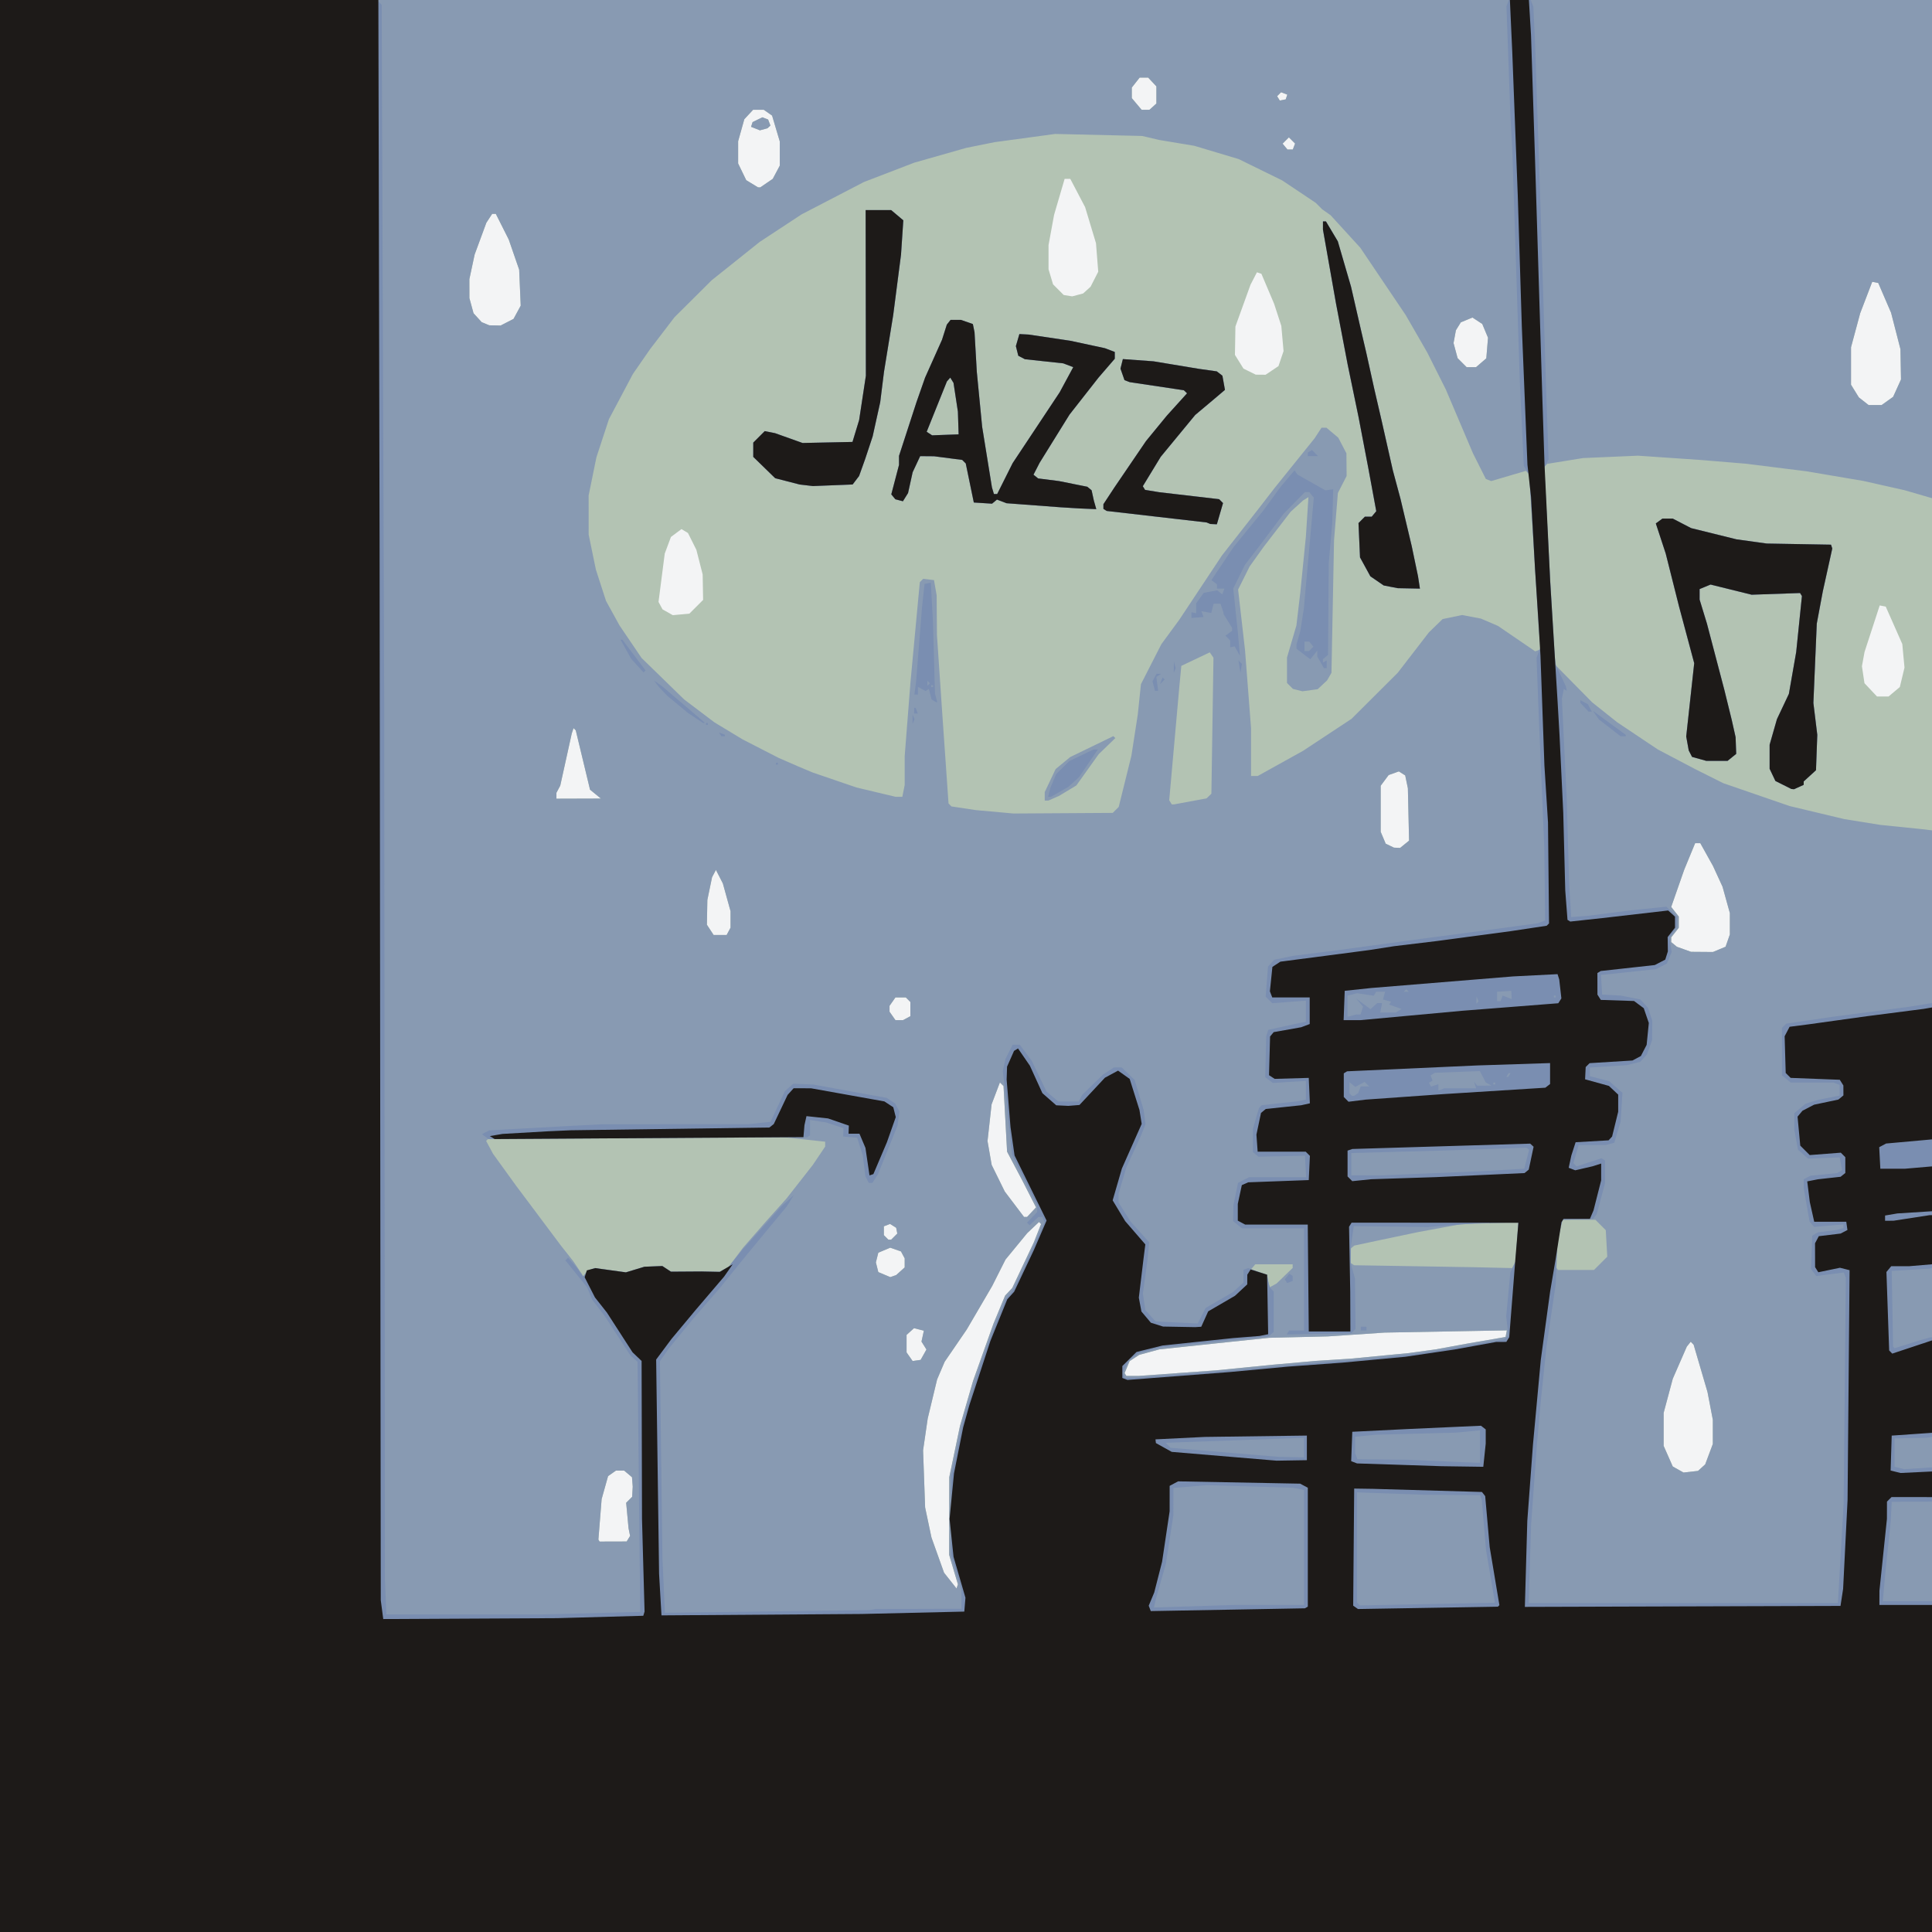 <?xml version="1.0" encoding="UTF-8" standalone="no"?>
<!-- Created with Inkscape (http://www.inkscape.org/) -->

<svg
   version="1.1"
   id="svg2"
   width="360mm"
   height="360mm"
   viewBox="0 0 1440 1440"
   sodipodi:docname="catjazz.svg"
   inkscape:version="1.2.2 (b0a8486541, 2022-12-01)"
   xmlns:inkscape="http://www.inkscape.org/namespaces/inkscape"
   xmlns:sodipodi="http://sodipodi.sourceforge.net/DTD/sodipodi-0.dtd"
   xmlns="http://www.w3.org/2000/svg"
   xmlns:svg="http://www.w3.org/2000/svg"
   xmlns:rdf="http://www.w3.org/1999/02/22-rdf-syntax-ns#"
   xmlns:cc="http://creativecommons.org/ns#"
   xmlns:dc="http://purl.org/dc/elements/1.1/">
  <rect x="0" y="0" width="1440" height="1440" fill="#333333" stroke="none"/>
  <title
     id="title5782">rainy day, a cat, a cafe</title>
  <defs
     id="defs6" />
  <sodipodi:namedview
     id="namedview4"
     pagecolor="#ffffff"
     bordercolor="#000000"
     borderopacity="0.25"
     inkscape:showpageshadow="2"
     inkscape:pageopacity="0.0"
     inkscape:pagecheckerboard="0"
     inkscape:deskcolor="#d1d1d1"
     showgrid="false"
     inkscape:zoom="0.7316895"
     inkscape:cx="569.91388"
     inkscape:cy="617.74838"
     inkscape:window-width="2560"
     inkscape:window-height="1440"
     inkscape:window-x="1920"
     inkscape:window-y="0"
     inkscape:window-maximized="1"
     inkscape:current-layer="g8"
     inkscape:document-units="mm" />
  <g
     inkscape:groupmode="layer"
     inkscape:label="Image"
     id="g8">
    <g
       id="g10508"
       transform="matrix(1.058,0,0,1.058,0,6.2251073e-6)">
      <path
         style="fill:#f3f4f5;stroke-width:1.333"
         d="M 0,682.667 V 0 H 682.667 1365.333 V 682.667 1365.333 H 682.667 0 Z"
         id="path269" />
      <path
         style="fill:#b3c3b3;fill-opacity:1;stroke-width:1.333"
         d="M 0,682.667 V 0 H 682.667 1365.333 V 682.667 1365.333 H 682.667 0 Z m 671.755,423.067 -3.089,-10.401 0.042,-27.333 0.042,-27.333 3.765,-18 3.765,-18 4.617,-15.917 4.617,-15.917 7.161,-20.083 7.161,-20.083 4.128,-9.964 4.128,-9.964 2.523,-2.703 2.523,-2.703 7.573,-16 7.573,-16 2.572,-6.507 2.572,-6.507 -0.729,-0.729 -0.729,-0.729 -4.129,3.903 -4.129,3.903 -7.676,9.34 -7.676,9.34 -4.697,9.327 -4.697,9.327 -8.937,15.282 -8.937,15.282 -7.79,11.384 -7.79,11.384 -2.666,6.233 -2.666,6.233 -3.31,13.767 -3.31,13.767 -1.632,11.212 -1.632,11.212 0.722,20.122 0.722,20.122 2.23,10.562 2.23,10.562 4.439,12.42 4.439,12.42 4.394,5.548 4.394,5.548 0.487,-1.462 0.487,-1.462 -3.089,-10.401 z m -229.078,-21.751 1.212,-1.961 -0.543,-2.678 -0.543,-2.678 -0.84,-8.99 -0.84,-8.99 2.105,-2.105 2.105,-2.105 0.207,-3.571 0.207,-3.571 -0.261,-3.333 -0.261,-3.333 -2.761,-2.333 -2.761,-2.333 h -2.889 -2.889 l -2.771,1.941 -2.771,1.941 -2.272,8.096 -2.272,8.096 -1.142,14.271 -1.142,14.271 0.428,0.692 0.428,0.692 9.526,-0.028 9.526,-0.028 1.212,-1.961 z m 756.065,-50.051 2.535,-2.294 2.695,-7.202 2.695,-7.202 v -8.499 -8.499 l -1.88,-9.784 -1.88,-9.784 -4.882,-16.667 -4.882,-16.667 -1.028,-1.057 -1.028,-1.056 -1.381,1.723 -1.38,1.723 -4.94,11.315 -4.94,11.315 -3.22,12.019 -3.22,12.019 v 11.629 11.629 l 3.213,7.266 3.213,7.266 3.787,2.124 3.787,2.124 5.104,-0.573 5.104,-0.573 2.535,-2.294 z m -369.409,-66.571 27.333,-1.968 20,-1.985 20,-1.985 15.333,-1.359 15.333,-1.359 12,-0.766 12,-0.766 20.667,-1.986 20.667,-1.986 9.333,-1.287 9.333,-1.287 11.333,-2.074 11.333,-2.074 13.328,-2.302 13.328,-2.302 0.45,-2.335 0.45,-2.335 -43.111,0.786 -43.11,0.786 -20,1.349 -20,1.349 -20.667,0.486 -20.667,0.486 -13.333,1.396 -13.333,1.396 -25.333,2.682 -25.333,2.682 -7.083,1.937 -7.083,1.937 -3.357,2.199 -3.357,2.199 -1.774,4.219 -1.774,4.22 0.626,1.013 0.626,1.013 4.255,-0.003 4.255,-0.003 27.333,-1.968 z m -178.714,-13.011 2.042,-3.65 -1.746,-2.795 -1.746,-2.795 0.843,-3.839 0.843,-3.839 -3.482,-0.874 -3.482,-0.874 -2.613,2.365 -2.613,2.365 v 6.163 6.163 l 2.129,3.039 2.129,3.039 2.827,-0.409 2.827,-0.409 z m -16.286,-58.781 3,-2.7 v -3.189 -3.189 l -1.305,-2.439 -1.305,-2.439 -3.788,-1.321 -3.788,-1.321 -4.193,1.763 -4.193,1.763 -0.858,3.417 -0.858,3.417 0.858,3.417 0.858,3.417 4.217,1.773 4.217,1.773 2.07,-0.722 2.07,-0.722 z m -4.362,-24.397 2.162,-2.162 -0.4,-2.029 -0.4,-2.029 -2.152,-1.355 -2.152,-1.355 -2.181,0.837 -2.181,0.837 v 3.109 3.108 l 1.6,1.6 1.6,1.6 h 0.971 0.971 z m 96.735,-17.213 3.171,-3.375 -4.912,-9.625 -4.912,-9.625 -5.288,-10 -5.288,-10 -1.253,-23.115 -1.253,-23.115 -1.275,-1.275 -1.275,-1.275 -2.93,7.724 -2.93,7.724 -1.434,12.931 -1.434,12.931 1.466,8.403 1.466,8.403 4.615,9.371 4.615,9.371 6.785,8.962 6.785,8.962 h 1.056 1.056 z m -87.952,-136.672 2.579,-1.38 v -5.02 -5.02 l -1.6,-1.6 -1.6,-1.6 h -3.658 -3.658 l -2.076,2.963 -2.076,2.963 v 2.073 2.073 l 2.076,2.963 2.076,2.963 h 2.679 2.679 z m 572.441,-48.476 4.443,-1.857 1.514,-4.342 1.514,-4.342 v -7.495 -7.495 l -2.585,-9.307 -2.585,-9.307 -3.372,-7.333 -3.372,-7.333 -4.457,-8 -4.457,-8 h -1.813 -1.813 l -3.847,9.333 -3.847,9.333 -4.59,13.125 -4.59,13.125 2.665,3.388 2.665,3.388 v 3.943 3.943 l -2.667,3.39 -2.667,3.39 v 1.657 1.657 l 1.987,1.649 1.987,1.649 5.013,1.789 5.013,1.789 7.71,0.059 7.71,0.059 4.443,-1.857 z m -697.909,-12.722 1.38,-2.579 v -5.781 -5.781 l -2.714,-9.795 -2.714,-9.795 -2.441,-4.757 -2.441,-4.757 -1.362,2.579 -1.362,2.579 -1.656,8 -1.656,8 -0.16,8.723 -0.16,8.723 2.364,3.61 2.364,3.61 h 4.589 4.589 z m 476.233,-61.315 3.148,-2.56 -0.419,-18.44 -0.419,-18.44 -0.942,-4.539 -0.942,-4.539 -2.234,-1.409 -2.234,-1.409 -3.601,1.282 -3.601,1.282 -2.803,3.767 -2.803,3.767 v 16.233 16.233 l 1.762,4.172 1.762,4.172 2.905,1.405 2.905,1.404 2.186,0.09 2.186,0.09 3.148,-2.56 z m -570.018,-35.336 -3.832,-3.134 -5.027,-20.899 -5.027,-20.899 -0.776,-0.776 -0.776,-0.776 -0.629,1.858 -0.629,1.857 -4.059,18.403 -4.059,18.403 -1.343,2.51 -1.343,2.51 v 2.088 2.088 l 15.667,-0.048 15.667,-0.048 -3.832,-3.134 z m 914.932,-72.112 3.971,-3.342 1.64,-6.838 1.64,-6.838 -0.774,-8.294 -0.774,-8.294 -5.833,-13.194 -5.833,-13.194 -2.122,-0.409 -2.122,-0.409 -5.348,16.409 -5.348,16.409 -0.915,5.009 -0.915,5.009 0.897,5.981 0.897,5.981 4.411,4.677 4.41,4.677 h 4.074 4.074 z m -843.934,-59.87 4.834,-4.835 -0.161,-8.976 -0.161,-8.976 -2.213,-8.667 -2.213,-8.667 -2.96,-5.924 -2.96,-5.924 -2.285,-1.373 -2.285,-1.373 -3.715,2.768 -3.715,2.768 -2.181,5.861 -2.181,5.861 -2.19,17.017 -2.19,17.017 1.405,2.625 1.405,2.625 3.633,2.047 3.633,2.047 5.833,-0.544 5.833,-0.544 z m 839.13,-144.998 4.04,-2.877 2.775,-6.123 2.775,-6.123 -0.189,-10.667 -0.189,-10.667 -3.304,-12.841 -3.304,-12.841 -4.518,-10.487 -4.518,-10.487 -2.123,-0.409 -2.123,-0.409 -4.243,11.07 -4.243,11.07 -3.23,12 -3.23,12 v 13.176 13.176 l 2.762,4.469 2.762,4.469 3.418,2.689 3.418,2.689 h 4.614 4.614 l 4.041,-2.877 z m -433.493,-21.505 4.53,-3.049 1.786,-5.285 1.786,-5.285 -0.784,-8.873 -0.784,-8.873 -2.539,-7.793 -2.539,-7.793 -4.476,-10.56 -4.477,-10.56 -1.576,-0.525 -1.576,-0.525 -2.26,4.37 -2.26,4.37 -5.316,14.715 -5.316,14.715 -0.17,10 -0.17,10 3.008,4.837 3.008,4.838 4.325,2.132 4.325,2.132 3.469,0.03 3.469,0.03 4.531,-3.049 z m 147.328,-5.392 3.612,-3.107 0.603,-7.265 0.603,-7.265 -2.029,-4.857 -2.029,-4.857 -3.453,-2.262 -3.453,-2.262 -4.095,1.696 -4.096,1.696 -1.734,2.795 -1.734,2.795 -0.832,4.514 -0.832,4.514 1.429,5.306 1.429,5.306 3.18,3.18 3.18,3.18 h 3.32 3.32 z m -686.244,-28.561 4.554,-2.331 2.531,-4.667 2.531,-4.667 -0.545,-12.667 L 365.746,190 l -3.672,-10.63 -3.672,-10.63 -4.551,-9.037 -4.551,-9.037 h -1.286 -1.286 l -2.048,3.126 -2.048,3.126 -4.131,11.207 -4.131,11.207 -1.851,8.666 -1.851,8.666 0.008,6.667 0.008,6.667 1.454,5.333 1.454,5.333 2.872,3.146 2.872,3.146 2.667,1.103 2.667,1.103 4,0.082 4,0.082 4.554,-2.331 z M 765.659,204.374 768.284,202 l 2.7,-5.29 2.7,-5.29 -0.79,-10.043 -0.79,-10.043 -3.828,-12.695 -3.828,-12.695 -5.223,-9.971 L 754,126 h -1.993 -1.993 l -3.711,12.667 -3.711,12.667 -1.961,10.667 -1.961,10.667 -10e-4,8.512 -0.001,8.512 1.591,5.31 1.591,5.31 3.754,3.754 3.754,3.754 2.989,0.478 2.989,0.478 3.85,-1.013 3.85,-1.013 2.625,-2.374 z M 540.001,129 l 4.395,-3 2.469,-4.646 2.469,-4.646 v -8.544 -8.544 l -2.71,-9.098 -2.71,-9.098 -2.92,-2.046 -2.92,-2.046 h -3.767 -3.767 l -3.096,3.341 -3.096,3.341 -2.174,7.747 -2.174,7.747 v 7.825 7.825 l 2.849,5.885 2.849,5.885 4.151,2.531 4.151,2.531 0.803,0.005 0.803,0.005 4.395,-3 z m -7.779,-38.429 -3.112,-1.235 0.543,-1.668 0.543,-1.668 3.435,-1.676 3.435,-1.676 2.03,0.779 2.03,0.779 0.813,2.12 0.813,2.12 -1.044,0.961 -1.044,0.961 -2.667,0.72 -2.667,0.72 z m 379.336,12.659 0.807,-2.103 -2.182,-2.182 -2.182,-2.182 -2.219,2.219 -2.219,2.219 1.715,2.067 1.715,2.067 h 1.879 1.879 z m -99.329,-28.103 2.438,-2.207 v -6.041 -6.041 l -2.899,-3.086 -2.899,-3.086 h -3.004 -3.004 l -2.763,3.513 -2.763,3.513 v 3.718 3.718 l 3.452,4.102 3.452,4.102 h 2.776 2.776 z m 94.105,-6.793 0.555,-1.666 -2.2,-0.844 -2.2,-0.844 -1.394,1.394 -1.394,1.394 0.941,1.523 0.941,1.523 2.099,-0.407 2.099,-0.407 z"
         id="path267" />
      <path
         style="fill:#889ab2;stroke-width:1.333"
         d="M 0,682.667 V 0 H 682.667 1365.333 V 176.09 352.18 l -2.333,-0.67 -2.333,-0.67 -9.444,-2.743 -9.444,-2.743 -14.556,-3.272 -14.556,-3.272 -20,-3.391 -20,-3.391 -21.333,-2.671 -21.333,-2.671 -16,-1.324 -16,-1.324 -22,-1.505 -22,-1.505 -19.375,0.838 -19.375,0.838 -12.616,2.04 -12.616,2.041 -1.094,1.094 -1.094,1.094 2.081,39.182 2.081,39.182 1.389,25.333 1.389,25.333 0.661,5.431 0.661,5.431 12.802,12.99 12.802,12.99 8.819,7.013 8.819,7.013 14.254,9.543 14.254,9.543 13.079,6.885 13.079,6.885 10,5.01 10,5.01 23.333,8.045 23.333,8.045 19.333,4.616 19.333,4.616 12.667,2.033 12.667,2.033 14.667,1.5 14.667,1.5 5.667,0.682 5.667,0.682 V 975.415 1365.333 H 682.667 0 Z m 671.755,423.067 -3.089,-10.401 0.042,-27.333 0.042,-27.333 3.765,-18 3.765,-18 4.617,-15.917 4.617,-15.917 7.161,-20.083 7.161,-20.083 4.128,-9.964 4.128,-9.964 2.523,-2.703 2.523,-2.703 7.573,-16 7.573,-16 2.572,-6.507 2.572,-6.507 -0.729,-0.729 -0.729,-0.729 -4.129,3.903 -4.129,3.903 -7.676,9.34 -7.676,9.34 -4.697,9.327 -4.697,9.327 -8.937,15.282 -8.937,15.282 -7.79,11.384 -7.79,11.384 -2.666,6.233 -2.666,6.233 -3.31,13.767 -3.31,13.767 -1.632,11.212 -1.632,11.212 0.722,20.122 0.722,20.122 2.23,10.562 2.23,10.562 4.439,12.42 4.439,12.42 4.394,5.548 4.394,5.548 0.487,-1.462 0.487,-1.462 -3.089,-10.401 z m -229.078,-21.751 1.212,-1.961 -0.543,-2.678 -0.543,-2.678 -0.84,-8.99 -0.84,-8.99 2.105,-2.105 2.105,-2.105 0.207,-3.571 0.207,-3.571 -0.261,-3.333 -0.261,-3.333 -2.761,-2.333 -2.761,-2.333 h -2.889 -2.889 l -2.771,1.941 -2.771,1.941 -2.272,8.096 -2.272,8.096 -1.142,14.271 -1.142,14.271 0.428,0.692 0.428,0.692 9.526,-0.028 9.526,-0.028 1.212,-1.961 z m 756.065,-50.051 2.535,-2.294 2.695,-7.202 2.695,-7.202 v -8.499 -8.499 l -1.88,-9.784 -1.88,-9.784 -4.882,-16.667 -4.882,-16.667 -1.028,-1.057 -1.028,-1.056 -1.381,1.723 -1.38,1.723 -4.94,11.315 -4.94,11.315 -3.22,12.019 -3.22,12.019 v 11.629 11.629 l 3.213,7.266 3.213,7.266 3.787,2.124 3.787,2.124 5.104,-0.573 5.104,-0.573 2.535,-2.294 z m -369.409,-66.571 27.333,-1.968 20,-1.985 20,-1.985 15.333,-1.359 15.333,-1.359 12,-0.766 12,-0.766 20.667,-1.986 20.667,-1.986 9.333,-1.287 9.333,-1.287 11.333,-2.074 11.333,-2.074 13.328,-2.302 13.328,-2.302 0.45,-2.335 0.45,-2.335 -43.111,0.786 -43.11,0.786 -20,1.349 -20,1.349 -20.667,0.486 -20.667,0.486 -13.333,1.396 -13.333,1.396 -25.333,2.682 -25.333,2.682 -7.083,1.937 -7.083,1.937 -3.357,2.199 -3.357,2.199 -1.774,4.219 -1.774,4.22 0.626,1.013 0.626,1.013 4.255,-0.003 4.255,-0.003 27.333,-1.968 z m -178.714,-13.011 2.042,-3.65 -1.746,-2.795 -1.746,-2.795 0.843,-3.839 0.843,-3.839 -3.482,-0.874 -3.482,-0.874 -2.613,2.365 -2.613,2.365 v 6.163 6.163 l 2.129,3.039 2.129,3.039 2.827,-0.409 2.827,-0.409 z m 254.38,-55.629 5.667,-5.487 v -1.284 -1.284 H 897.497 884.327 l -1.543,1.859 -1.543,1.859 5.701,1.808 5.701,1.808 0.423,2.667 0.423,2.667 0.569,1.724 0.569,1.724 2.353,-1.287 2.353,-1.287 z m -270.667,-3.152 3,-2.7 v -3.189 -3.189 l -1.305,-2.439 -1.305,-2.439 -3.788,-1.321 -3.788,-1.321 -4.193,1.763 -4.193,1.763 -0.858,3.417 -0.858,3.417 0.858,3.417 0.858,3.417 4.217,1.773 4.217,1.773 2.07,-0.722 2.07,-0.722 z m -217.824,-1.344 2.509,-0.943 10.957,1.533 10.957,1.533 6.534,-1.977 6.534,-1.977 6.302,-0.248 6.302,-0.248 3.042,1.993 3.042,1.993 10.656,-0.072 10.656,-0.072 6.425,0.124 6.425,0.124 3.174,-1.663 3.174,-1.663 5.068,-6.752 5.068,-6.752 8,-9.168 8,-9.168 7.333,-8.192 7.333,-8.192 9.299,-11.864 9.299,-11.864 4.368,-6.49 4.368,-6.49 v -1.707 -1.707 l -15.659,-1.687 -15.659,-1.687 -103.169,0.8 -103.169,0.8 -0.602,0.602 -0.602,0.602 2.43,4.542 2.43,4.542 8,11.078 8,11.078 16,21.373 16,21.373 4.327,5.465 4.327,5.465 3.512,5.246 3.512,5.245 1.495,-1.995 1.495,-1.995 2.509,-0.943 z m 711.107,-4.241 4.683,-4.683 -0.527,-9.331 -0.527,-9.331 -3.65,-3.653 -3.65,-3.653 h -11.6 -11.6 l -1.648,7.333 -1.648,7.333 -0.884,8.869 -0.885,8.869 0.905,1.464 0.905,1.464 h 12.721 12.721 z m -61.148,1.016 1.228,-2.333 0.976,-13.863 0.976,-13.863 -20.491,0.793 -20.491,0.793 -14.667,2.698 -14.667,2.698 -12.667,2.657 -12.667,2.657 -9.958,2.127 -9.958,2.127 -1.709,1.418 -1.709,1.418 v 4.425 4.425 l 1.667,1.079 1.667,1.079 42.667,0.703 42.667,0.703 12.953,0.297 12.953,0.297 z m -436.497,-19.829 2.162,-2.162 -0.4,-2.029 -0.4,-2.029 -2.152,-1.355 -2.152,-1.355 -2.181,0.837 -2.181,0.837 v 3.109 3.108 l 1.6,1.6 1.6,1.6 h 0.971 0.971 z m 96.735,-17.213 3.171,-3.375 -4.912,-9.625 -4.912,-9.625 -5.288,-10 -5.288,-10 -1.253,-23.115 -1.253,-23.115 -1.275,-1.275 -1.275,-1.275 -2.93,7.724 -2.93,7.724 -1.434,12.931 -1.434,12.931 1.466,8.403 1.466,8.403 4.615,9.371 4.615,9.371 6.785,8.962 6.785,8.962 h 1.056 1.056 z m -87.952,-136.672 2.579,-1.38 v -5.02 -5.02 l -1.6,-1.6 -1.6,-1.6 h -3.658 -3.658 l -2.076,2.963 -2.076,2.963 v 2.073 2.073 l 2.076,2.963 2.076,2.963 h 2.679 2.679 z m 572.441,-48.476 4.443,-1.857 1.514,-4.342 1.514,-4.342 v -7.495 -7.495 l -2.585,-9.307 -2.585,-9.307 -3.372,-7.333 -3.372,-7.333 -4.457,-8 -4.457,-8 h -1.813 -1.813 l -3.847,9.333 -3.847,9.333 -4.59,13.125 -4.59,13.125 2.665,3.388 2.665,3.388 v 3.943 3.943 l -2.667,3.39 -2.667,3.39 v 1.657 1.657 l 1.987,1.649 1.987,1.649 5.013,1.789 5.013,1.789 7.71,0.059 7.71,0.059 4.443,-1.857 z m -697.909,-12.722 1.38,-2.579 v -5.781 -5.781 l -2.714,-9.795 -2.714,-9.795 -2.441,-4.757 -2.441,-4.757 -1.362,2.579 -1.362,2.579 -1.656,8 -1.656,8 -0.16,8.723 -0.16,8.723 2.364,3.61 2.364,3.61 h 4.589 4.589 z m 476.233,-61.315 3.148,-2.56 -0.419,-18.44 -0.419,-18.44 -0.942,-4.539 -0.942,-4.539 -2.234,-1.409 -2.234,-1.409 -3.601,1.282 -3.601,1.282 -2.803,3.767 -2.803,3.767 v 16.233 16.233 l 1.762,4.172 1.762,4.172 2.905,1.405 2.905,1.404 2.186,0.09 2.186,0.09 3.148,-2.56 z m -203.504,-24.217 2.11,-2.11 4.474,-18.078 4.474,-18.078 2.242,-14.478 2.242,-14.478 1.109,-10.667 1.109,-10.667 7.208,-14.11 7.208,-14.11 6.282,-8.557 6.282,-8.557 15.042,-22.667 15.042,-22.667 13.051,-16.667 13.051,-16.667 5.531,-7.16 5.531,-7.16 10.344,-12.84 10.344,-12.84 3.76,-4.667 3.76,-4.667 2.382,-3.667 2.382,-3.667 h 1.744 1.744 l 4.161,3.501 4.161,3.501 2.87,5.499 2.87,5.499 0.072,8 0.072,8 -3.078,6 -3.078,6 -1.353,16.667 -1.353,16.667 -0.909,46.667 -0.909,46.667 -1.537,2.667 -1.537,2.667 -3.325,3.109 -3.325,3.109 -5.384,0.722 -5.384,0.722 -3.321,-0.833 -3.321,-0.833 -2.093,-2.093 -2.093,-2.093 v -8.973 -8.973 l 3.311,-11.265 3.311,-11.265 1.339,-11.333 1.339,-11.333 2.004,-20 2.004,-20 0.893,-13.878 0.893,-13.878 -1.881,1.157 -1.881,1.157 -4.374,3.973 -4.374,3.973 -9.626,12.526 -9.626,12.526 -4.844,6.783 -4.844,6.783 -4.045,8.106 -4.045,8.106 2.437,21.333 2.437,21.333 2.118,27.456 2.118,27.456 v 16.878 16.878 h 2.365 2.365 l 15.969,-8.865 15.969,-8.865 17.059,-11.263 17.059,-11.263 16.275,-16.225 16.275,-16.225 10.959,-14.21 10.959,-14.21 4.844,-4.704 4.844,-4.704 6.872,-1.427 6.872,-1.427 6.658,1.264 6.658,1.264 6,2.583 6,2.583 13.095,8.953 13.095,8.953 2.03,-0.779 2.03,-0.779 -0.754,-6.327 -0.754,-6.327 -1.415,-24 -1.415,-24 -1.986,-31.297 -1.986,-31.297 -1.173,-1.173 -1.173,-1.173 -12.195,3.588 -12.195,3.588 -1.888,-0.725 -1.888,-0.725 -4.548,-9.06 -4.549,-9.06 -9.544,-22.448 -9.544,-22.448 -6.533,-13.019 -6.533,-13.019 -7.602,-13.2 -7.602,-13.2 -16.009,-23.743 -16.009,-23.743 -10.464,-11.455 -10.464,-11.455 -2.932,-2.054 -2.933,-2.054 -2.309,-2.309 -2.309,-2.309 -11.772,-7.872 -11.772,-7.872 -15.333,-7.521 -15.333,-7.521 -15.645,-4.682 -15.645,-4.682 -12.355,-2.055 -12.355,-2.055 -6,-1.413 -6,-1.413 -30.667,-0.71 -30.667,-0.71 -21.333,2.894 -21.333,2.894 -10,2.017 -10,2.017 -18.303,5.209 -18.303,5.209 -17.697,6.798 -17.697,6.798 -21.982,11.41 -21.982,11.41 -14.769,9.711 -14.769,9.711 -16.873,13.474 -16.873,13.474 -13.1,13.018 -13.1,13.018 -8.609,11.256 -8.609,11.256 -6.066,8.746 -6.066,8.746 -8.456,15.948 -8.456,15.948 -4.402,13.416 -4.402,13.416 -2.743,13.46 -2.743,13.46 0.018,13.791 0.018,13.791 2.538,12.299 2.538,12.299 3.569,11.035 3.569,11.035 4.774,8.667 4.774,8.667 7.762,11.446 7.762,11.446 15.006,14.614 15.006,14.614 10.667,8.068 10.667,8.068 10,6.037 10,6.037 12.674,6.502 12.674,6.502 6.659,2.9 6.659,2.9 5.333,2.239 5.333,2.239 15.333,5.244 15.333,5.244 13.785,3.284 13.785,3.284 h 2.382 2.382 l 0.833,-4.167 0.833,-4.167 2.7e-4,-10.167 2.7e-4,-10.167 2.031,-26 2.031,-26 3.292,-35.256 3.292,-35.256 1.181,-1.181 1.181,-1.181 3.813,0.438 3.813,0.438 0.939,5.333 0.939,5.333 0.105,14 0.105,14 1.898,28 1.898,28 2.182,31.333 2.182,31.333 1.013,1.055 1.013,1.055 8.545,1.292 8.545,1.292 13.333,1.205 13.333,1.205 34.952,-0.22 34.952,-0.22 2.11,-2.11 z m -50.014,-9.556 10e-4,-3 3.831,-8.098 3.831,-8.098 5.139,-4.236 5.139,-4.236 15.213,-7.371 15.213,-7.371 0.687,0.687 0.687,0.687 -5.871,5.685 -5.871,5.685 -7.865,11.008 -7.865,11.008 -6.135,3.695 -6.135,3.695 -3.729,1.63 -3.729,1.63 h -1.271 -1.271 z m 243.738,-147.598 -4.927,-0.958 -4.707,-3.222 -4.707,-3.222 -3.643,-6.667 -3.643,-6.667 -0.538,-12.09 -0.538,-12.09 2.244,-2.244 2.244,-2.244 h 2.408 2.408 l 1.608,-1.937 1.608,-1.937 -2.78,-15.063 -2.78,-15.063 -3.44,-18 -3.44,-18 -3.866,-18.667 -3.866,-18.667 -4.074,-21.333 -4.074,-21.333 -4.617,-26.14 -4.617,-26.14 V 158.86 156 h 1.052 1.052 l 4.174,7 4.174,7 4.661,16 4.661,16 3.517,15.333 3.517,15.333 1.867,8 1.867,8 2.8,12.667 2.8,12.667 2.625,11.333 2.625,11.333 3.909,17.333 3.909,17.333 2.688,10 2.688,10 3.959,16.667 3.959,16.667 2.228,10.667 2.228,10.667 0.666,4.333 0.666,4.333 -7.813,-0.153 -7.813,-0.153 z m -128.406,-44.817 -1.333,-0.538 -35.17,-4.05 -35.17,-4.05 -1.163,-0.719 -1.163,-0.719 v -1.66 -1.66 l 3.901,-5.928 3.901,-5.928 11.099,-16.304 11.099,-16.304 7.333,-8.94 7.333,-8.94 7.133,-7.888 7.133,-7.888 -1.133,-1.075 -1.133,-1.075 -19.065,-2.858 -19.065,-2.858 -1.842,-0.707 -1.842,-0.707 -1.412,-4.051 -1.412,-4.051 0.843,-3.36 0.843,-3.36 10.809,0.788 10.809,0.788 16,2.655 16,2.655 6.273,0.885 6.273,0.885 1.976,1.524 1.976,1.524 0.897,4.991 0.897,4.992 -3.813,3.234 -3.813,3.234 -6.667,5.604 -6.667,5.604 -12.143,14.734 -12.143,14.734 -6.312,10.366 -6.312,10.366 0.796,1.288 0.796,1.288 4.993,0.822 4.993,0.822 21.097,2.457 21.097,2.457 1.37,1.37 1.37,1.37 -2.171,7.467 -2.171,7.467 -2.296,-0.105 -2.296,-0.105 -1.333,-0.538 z m -97.333,-10.803 -6.667,-0.404 -19.118,-1.433 -19.118,-1.433 -3.377,-1.284 -3.377,-1.284 -1.734,1.439 -1.734,1.439 -6.421,-0.411 -6.42,-0.411 -2.842,-13.758 -2.842,-13.758 -1.245,-1.245 -1.245,-1.245 -9.93,-1.289 -9.93,-1.289 -4.881,-0.041 -4.881,-0.041 -2.651,5.667 -2.651,5.667 -1.618,7.333 -1.618,7.333 -1.806,2.887 -1.806,2.887 -2.667,-0.697 -2.667,-0.697 -1.43,-1.723 -1.43,-1.723 2.72,-10.384 2.72,-10.384 v -3.174 -3.174 l 6.147,-18.909 6.147,-18.909 3.039,-8.667 3.039,-8.667 5.963,-13.333 5.963,-13.333 1.692,-5.333 1.692,-5.333 1.323,-1.667 1.323,-1.667 h 3.638 3.638 l 4.207,1.467 4.207,1.467 0.588,2.867 0.588,2.867 0.807,14 0.807,14 1.88,19.333 1.88,19.333 3.448,21.333 3.448,21.333 0.692,2.333 0.692,2.333 h 1.161 1.161 l 5.44,-10.868 5.44,-10.868 16.562,-24.948 16.562,-24.948 4.788,-8.868 4.788,-8.868 -3.516,-1.337 -3.516,-1.337 -13.524,-1.459 -13.524,-1.459 -2.318,-1.225 -2.318,-1.225 -0.85,-3.385 -0.85,-3.385 1.236,-4.243 1.236,-4.243 3.264,0.172 3.264,0.172 14.667,2.184 14.667,2.184 12.162,2.612 12.162,2.612 3.504,1.332 3.504,1.332 v 2.389 2.389 l -5.727,6.644 -5.727,6.644 -10.224,13.044 -10.224,13.044 -10.52,16.956 -10.52,16.956 -2.159,4.199 -2.16,4.199 1.632,1.318 1.632,1.318 7.333,0.931 7.333,0.931 10,2.004 10,2.004 1.506,1.244 1.506,1.244 0.795,3.637 0.795,3.637 0.854,3 0.854,3 -5.822,-0.24 -5.822,-0.24 -6.667,-0.404 z m -78.921,-59.782 -0.255,-8 -1.544,-10.135 -1.544,-10.135 -1.146,-1.854 -1.146,-1.854 -1.173,1.322 -1.173,1.322 -7.14,17.762 -7.14,17.762 1.924,1.247 1.924,1.247 9.333,-0.343 9.333,-0.343 z m -107.079,43.873 -4.667,-0.548 -8.612,-2.219 -8.612,-2.219 -7.721,-7.509 -7.721,-7.509 v -5.037 -5.037 l 4.043,-4.043 4.043,-4.043 3.624,0.725 3.624,0.725 9.686,3.459 9.686,3.459 17.594,-0.372 17.594,-0.372 2.346,-7.714 2.346,-7.714 2.373,-15.62 2.373,-15.62 -0.081,-58.333 L 609.838,148 h 8.979 8.979 l 4.285,3.606 4.285,3.606 -0.805,12.061 -0.805,12.061 -2.757,21.333 -2.757,21.333 -3.247,20 -3.247,20 -1.327,10.667 -1.327,10.667 -2.665,12.059 -2.665,12.059 -2.629,7.941 -2.629,7.941 -2.146,6 -2.146,6 -2.273,2.992 -2.273,2.992 -14,0.552 -14,0.552 -4.667,-0.548 z m 270.563,222.683 11.437,-2.111 1.704,-1.641 1.704,-1.641 0.73,-47.915 0.73,-47.915 -1.308,-1.875 -1.308,-1.875 -10.015,4.756 -10.015,4.756 -0.679,7.118 -0.679,7.118 -3.585,40.212 -3.585,40.212 0.899,1.454 0.899,1.454 h 0.817 0.817 z m -419.062,-5.119 -3.832,-3.134 -5.027,-20.899 -5.027,-20.899 -0.776,-0.776 -0.776,-0.776 -0.629,1.858 -0.629,1.857 -4.059,18.403 -4.059,18.403 -1.343,2.51 -1.343,2.51 v 2.088 2.088 l 15.667,-0.048 15.667,-0.048 -3.832,-3.134 z m 910.128,-276.981 4.04,-2.877 2.775,-6.123 2.775,-6.123 -0.189,-10.667 -0.189,-10.667 -3.304,-12.841 -3.304,-12.841 -4.518,-10.487 -4.518,-10.487 -2.123,-0.409 -2.123,-0.409 -4.243,11.07 -4.243,11.07 -3.23,12 -3.23,12 v 13.176 13.176 l 2.762,4.469 2.762,4.469 3.418,2.689 3.418,2.689 h 4.614 4.614 l 4.041,-2.877 z m -286.165,-26.897 3.612,-3.107 0.603,-7.265 0.603,-7.265 -2.029,-4.857 -2.029,-4.857 -3.453,-2.262 -3.453,-2.262 -4.095,1.696 -4.096,1.696 -1.734,2.795 -1.734,2.795 -0.832,4.514 -0.832,4.514 1.429,5.306 1.429,5.306 3.18,3.18 3.18,3.18 h 3.32 3.32 z m -686.244,-28.561 4.554,-2.331 2.531,-4.667 2.531,-4.667 -0.545,-12.667 L 365.746,190 l -3.672,-10.63 -3.672,-10.63 -4.551,-9.037 -4.551,-9.037 h -1.286 -1.286 l -2.048,3.126 -2.048,3.126 -4.131,11.207 -4.131,11.207 -1.851,8.666 -1.851,8.666 0.008,6.667 0.008,6.667 1.454,5.333 1.454,5.333 2.872,3.146 2.872,3.146 2.667,1.103 2.667,1.103 4,0.082 4,0.082 4.554,-2.331 z M 540.001,129 l 4.395,-3 2.469,-4.646 2.469,-4.646 v -8.544 -8.544 l -2.71,-9.098 -2.71,-9.098 -2.92,-2.046 -2.92,-2.046 h -3.767 -3.767 l -3.096,3.341 -3.096,3.341 -2.174,7.747 -2.174,7.747 v 7.825 7.825 l 2.849,5.885 2.849,5.885 4.151,2.531 4.151,2.531 0.803,0.005 0.803,0.005 4.395,-3 z m -7.779,-38.429 -3.112,-1.235 0.543,-1.668 0.543,-1.668 3.435,-1.676 3.435,-1.676 2.03,0.779 2.03,0.779 0.813,2.12 0.813,2.12 -1.044,0.961 -1.044,0.961 -2.667,0.72 -2.667,0.72 z m 379.336,12.659 0.807,-2.103 -2.182,-2.182 -2.182,-2.182 -2.219,2.219 -2.219,2.219 1.715,2.067 1.715,2.067 h 1.879 1.879 z m -99.329,-28.103 2.438,-2.207 v -6.041 -6.041 l -2.899,-3.086 -2.899,-3.086 h -3.004 -3.004 l -2.763,3.513 -2.763,3.513 v 3.718 3.718 l 3.452,4.102 3.452,4.102 h 2.776 2.776 z m 94.105,-6.793 0.555,-1.666 -2.2,-0.844 -2.2,-0.844 -1.394,1.394 -1.394,1.394 0.941,1.523 0.941,1.523 2.099,-0.407 2.099,-0.407 z m 350.035,484.671 -5.631,-2.829 -2.035,-4.289 -2.035,-4.289 v -8.469 -8.469 l 2.576,-9.008 2.576,-9.008 4.209,-8.909 4.209,-8.909 2.577,-14.745 2.577,-14.745 2.02,-19.715 2.02,-19.715 -0.661,-1.069 -0.661,-1.069 -17.055,0.594 -17.055,0.594 -14.475,-3.579 -14.475,-3.579 -3.858,1.598 -3.858,1.598 v 3.698 3.698 l 2.588,8.474 2.588,8.474 6.129,23.333 6.129,23.333 2.622,10.667 2.622,10.667 1.343,6 1.343,6 0.21,5.871 0.21,5.871 -3.041,2.462 -3.041,2.462 -7.519,-0.008 -7.519,-0.008 -4.984,-1.384 -4.984,-1.384 -1.173,-2.275 -1.173,-2.275 -0.886,-4.915 -0.887,-4.915 2.818,-25.824 2.818,-25.824 -5.333,-19.928 -5.333,-19.928 -4.698,-18.667 -4.698,-18.667 -3.492,-10.625 -3.492,-10.625 2.337,-1.709 2.337,-1.709 h 3.622 3.622 l 6.476,3.36 6.476,3.36 15.981,3.954 15.981,3.954 10.667,1.477 10.667,1.477 22.619,0.399 22.619,0.399 0.449,1.347 0.449,1.347 -3.34,15.13 -3.34,15.13 -2.119,11.333 -2.118,11.333 -1.194,27.948 -1.194,27.948 1.373,11.227 1.373,11.227 -0.456,12.46 -0.456,12.46 -4.333,3.956 -4.333,3.956 v 1.194 1.194 l -3.396,1.547 -3.396,1.547 -0.937,-0.083 -0.937,-0.083 -5.631,-2.829 z"
         id="path265" />
      <path
         style="fill:#7a8eb1;stroke-width:1.333"
         d="M 0,682.667 V 0 h 132.762 132.762 l 1.687,1.687 1.687,1.687 0.896,247.313 0.896,247.313 0.24,307.333 0.24,307.333 0.509,12.333 0.509,12.333 h 55.022 55.022 l 34.395,-0.885 34.395,-0.885 -0.93,-88.115 -0.93,-88.115 -2.441,-2.1 -2.441,-2.1 -9.075,-13.9 -9.075,-13.9 -4.454,-5.841 -4.454,-5.841 -1.866,-4.466 -1.866,-4.466 -7.595,-9.4 -7.595,-9.4 0.962,-0.96 0.962,-0.96 3.093,3.594 3.093,3.594 2.193,3.073 2.193,3.073 1.601,-2.083 1.601,-2.083 2.509,-0.943 2.509,-0.943 10.957,1.533 10.957,1.533 6.534,-1.977 6.534,-1.977 6.302,-0.248 6.302,-0.248 3.042,1.993 3.042,1.993 10.656,-0.072 10.656,-0.072 6.425,0.124 6.425,0.124 3.096,-1.661 3.096,-1.661 5.146,-6.272 5.146,-6.272 13.51,-15.062 13.51,-15.062 4.413,-4 4.413,-4 -2.483,4 -2.483,4 -7.74,9.333 -7.74,9.333 -8.367,10.148 -8.367,10.148 -7.333,9.108 -7.333,9.108 -9.35,10.744 -9.35,10.744 -8.733,10.667 -8.733,10.667 -3.127,4.501 -3.127,4.501 0.894,69.499 0.894,69.499 0.855,19.081 0.855,19.081 72.127,-0.937 72.127,-0.937 2,-0.375 2,-0.375 30.333,-0.102 30.333,-0.102 v -6.749 -6.749 l -3.667,-12.251 -3.667,-12.251 0.106,-28 0.106,-28 4.261,-19.67 4.261,-19.67 6.009,-19.354 6.009,-19.354 4.009,-10.976 4.009,-10.976 4.807,-12 4.807,-12 2.328,-2.667 2.328,-2.667 3.69,-7.333 3.69,-7.333 7.687,-17.162 7.687,-17.162 -0.705,-1.838 -0.705,-1.838 h -1.438 -1.438 l -3.081,2.894 -3.081,2.894 -0.908,-0.908 -0.908,-0.908 3.569,-3.726 3.569,-3.726 v -2.371 -2.371 l -8.847,-17.8 -8.847,-17.8 -1.839,-17.757 -1.839,-17.757 -1.423,-11.655 -1.423,-11.655 0.938,-4.345 0.938,-4.345 2.531,-5 2.531,-5 h 2.524 2.524 l 4.206,5.667 4.206,5.667 5.212,10.855 5.212,10.855 4.133,3.478 4.133,3.478 h 7.184 7.184 l 1.288,-2.406 1.288,-2.406 7.267,-7.063 7.267,-7.063 3.825,-2.522 3.825,-2.522 2.795,-0.009 2.795,-0.009 4.538,4.407 4.538,4.407 3.163,10.531 3.163,10.531 0.676,5.037 0.676,5.037 -1.741,4.359 -1.741,4.358 -4.964,10.74 -4.964,10.739 -2.801,9.404 -2.801,9.404 v 3.073 3.073 l 4.274,6.783 4.274,6.783 6.536,7.264 6.536,7.264 -0.681,6.736 -0.681,6.736 -1.554,11.333 -1.554,11.333 0.853,5.751 0.853,5.751 3.63,4.063 3.63,4.063 14.822,0.703 14.822,0.703 2.782,-5.454 2.782,-5.454 9.671,-5.63 9.671,-5.63 3.667,-3.349 3.667,-3.349 v -4.459 -4.459 l 1.667,-0.626 1.667,-0.626 6.622,2.382 6.622,2.382 0.902,4.41 0.902,4.41 1.476,1.476 1.477,1.478 v 14.237 14.237 l -1.941,1.611 -1.941,1.611 -13.059,1.173 -13.059,1.173 -25.333,2.681 -25.333,2.681 -7.289,1.988 -7.289,1.988 -3.377,2.472 -3.377,2.473 -2.236,4.383 -2.236,4.383 0.712,1.855 0.712,1.855 4.857,-0.031 4.857,-0.031 34,-2.642 34,-2.642 21.333,-2.003 21.333,-2.003 26.667,-2.029 26.667,-2.029 18.108,-1.99 18.108,-1.99 11.225,-1.887 11.225,-1.887 17.333,-2.934 17.333,-2.934 1.66,-1.309 1.66,-1.309 -0.785,-6.842 -0.785,-6.842 1.458,-15.461 1.458,-15.461 1.877,-3.872 1.877,-3.872 0.934,-13.667 0.934,-13.667 -12.477,0.02 -12.477,0.02 -19.333,1.518 -19.333,1.518 -26.153,-0.316 -26.153,-0.316 -0.997,7.111 -0.997,7.111 -0.054,6 -0.054,6 1.475,5.333 1.475,5.333 0.204,17.792 0.204,17.792 -1.528,1.528 -1.528,1.528 -22.712,0.378 -22.712,0.378 0.843,-1.365 0.843,-1.365 h 5.255 5.255 v -36 -36 h -21.852 -21.852 l -3.148,-2.55 -3.148,-2.55 0.144,-5.784 0.144,-5.784 1.62,-7.683 1.62,-7.683 3.836,-1.984 3.836,-1.984 h 20.133 20.133 l -0.4,-7.569 -0.4,-7.569 -16.411,0.334 -16.411,0.334 -1.922,-1.595 -1.922,-1.595 v -8.261 -8.261 l 2.121,-7.242 2.121,-7.242 0.982,-1.037 0.982,-1.037 12.563,-1.364 12.563,-1.364 3,-0.625 3,-0.625 v -6.555 -6.555 l -11.667,0.709 -11.667,0.709 -2.667,-2.026 -2.667,-2.027 0.348,-14.432 0.348,-14.432 0.712,-2.244 0.712,-2.244 8.94,-1.974 8.94,-1.974 4.333,-0.892 4.333,-0.892 v -7.419 -7.419 l -11.867,0.896 -11.867,0.896 -2.31,-2.31 -2.31,-2.31 0.817,-10.594 0.817,-10.594 2.175,-2.404 2.175,-2.404 6.851,-1.392 6.851,-1.392 16,-2.03 16,-2.03 29.333,-3.993 29.333,-3.993 20,-2.649 20,-2.649 20.667,-2.778 20.667,-2.778 2.596,-0.993 2.596,-0.993 -0.306,-25.897 -0.306,-25.897 -1.886,-44.667 -1.886,-44.667 -0.837,-22 -0.837,-22 1.337,-3.502 1.337,-3.502 -1.853,-27.831 -1.853,-27.831 -2.062,-33.25 -2.062,-33.25 -1.917,-2.926 -1.917,-2.926 -1.405,-29.824 -1.404,-29.824 -2.619,-80.667 -2.619,-80.667 -0.734,-14 -0.734,-14 -1.349,-37.469 -1.349,-37.469 0.843,-2.197 L 1062.952,0 h 7.715 7.715 l 0.917,2.333 0.917,2.333 0.576,12 0.576,12 1.994,60 1.994,60 1.947,63.333 1.947,63.333 0.846,24.163 0.846,24.163 -1.535,2.869 -1.535,2.869 2.127,40.301 2.127,40.301 1.756,28.818 1.756,28.818 3.715,7.848 3.715,7.848 0.349,1.673 0.349,1.673 -1.064,-0.657 -1.064,-0.657 -0.659,3.445 -0.659,3.445 1.732,35.539 1.732,35.539 0.802,29.333 0.802,29.333 0.741,12.026 0.741,12.026 5.565,-0.399 5.565,-0.399 15.333,-1.951 15.333,-1.951 12.63,-1.308 12.63,-1.308 3.704,3.548 3.704,3.548 -0.01,3.417 -0.01,3.417 -2.623,3.98 -2.623,3.98 0.8,5.005 0.8,5.005 -1.689,4.078 -1.689,4.078 -3.826,1.979 -3.826,1.979 -18.319,1.944 -18.319,1.944 -1.07,0.014 -1.07,0.014 0.403,7 0.403,7 6.667,0.365 6.667,0.365 6.822,1.359 6.822,1.359 2.66,2.942 2.66,2.943 1.518,4.532 1.518,4.532 -0.059,6.801 -0.058,6.801 -1.815,5.088 -1.815,5.088 -2.338,2.584 -2.338,2.584 -4.788,1.202 -4.788,1.202 -12,0.763 -12,0.763 -1,0.03 -0.999,0.03 v 3.081 3.081 l 6.799,1.743 6.799,1.743 4.689,4.117 4.689,4.117 -0.633,10.059 -0.633,10.059 -2.243,7.525 -2.243,7.525 -2.947,0.79 -2.946,0.79 -9.589,0.018 -9.589,0.018 -1.867,6.333 -1.867,6.333 1.063,1.207 1.063,1.207 8.819,-2.895 8.819,-2.895 1.24,0.767 1.24,0.767 v 8.094 8.094 l -2.894,10.827 -2.894,10.827 -1.226,1.615 -1.226,1.615 -10.852,0.385 -10.852,0.385 -1.745,7.333 -1.745,7.333 -0.628,15.333 -0.628,15.333 -3.246,22 -3.246,22 -2.028,19.333 -2.028,19.333 -1.361,15.333 -1.361,15.333 -2.034,28 -2.034,28 -0.864,27.667 -0.864,27.667 h 108.879 108.879 l 0.065,-0.333 0.065,-0.333 1.991,-34.667 1.991,-34.667 0.791,-79.569 0.791,-79.569 -0.719,-1.873 -0.719,-1.873 -9.707,1.253 -9.707,1.253 -1.85,-2.478 -1.85,-2.478 0.429,-11.716 0.429,-11.716 1.936,-1.196 1.936,-1.196 6.73,-0.851 6.73,-0.851 2.333,-0.66 2.333,-0.66 v -1.275 -1.275 l -10.365,0.864 -10.365,0.864 -1.583,-1.907 -1.583,-1.907 -2.052,-11.767 -2.052,-11.767 v -3.112 -3.112 l 2.333,-1.228 2.333,-1.228 9.436,-0.931 9.436,-0.931 1.74,-1.075 1.74,-1.075 -0.84,-4.479 -0.84,-4.479 -11.113,0.461 -11.113,0.461 -3.561,-3.128 -3.561,-3.128 -1.329,-7.182 -1.329,-7.182 v -5.699 -5.699 l 3.966,-3.337 3.966,-3.337 4.367,-1.36 4.367,-1.36 7.667,-1.515 7.667,-1.515 v -3.763 -3.763 l -2.109,-0.809 -2.109,-0.809 h -15.076 -15.077 l -3.148,-2.551 -3.148,-2.551 v -16.717 -16.717 l 1.503,-1.502 1.503,-1.502 16.497,-2.428 16.497,-2.428 26.667,-3.491 26.667,-3.491 8.201,-1.319 8.201,-1.319 2.132,0.818 2.132,0.818 v 49.857 49.857 h -1.345 -1.345 l 1.604,2.568 1.604,2.568 -1.564,3.432 -1.564,3.432 h 1.305 1.305 v 35.91 35.91 l -2.973,0.944 -2.973,0.944 -13.36,0.813 -13.361,0.813 0.488,26.667 0.488,26.667 0.527,0.571 0.527,0.571 8.984,-2.827 8.984,-2.827 3.333,-0.953 3.333,-0.953 3,-0.341 3,-0.341 v 34.407 34.407 l -2.333,1.001 -2.333,1.001 -2,0.247 -2,0.247 -11,0.228 -11,0.228 v 9.975 9.975 l 3.477,0.873 3.477,0.873 10.523,-0.721 10.523,-0.721 v 1.286 1.286 l 1.333,-0.824 1.333,-0.824 v 9.915 9.915 l -2.111,1.752 -2.111,1.752 -14.222,0.078 -14.222,0.078 -0.329,6.667 -0.33,6.667 -1.933,18.667 -1.933,18.667 -0.873,9.667 -0.873,9.667 h 17.36 17.36 l 2.109,0.809 2.109,0.809 v 117.857 117.857 H 682.667 0 V 682.667 Z m 894.215,448 h 24.452 v -40.5 -40.5 l -3.973,-0.794 -3.973,-0.795 -30.36,-0.898 -30.36,-0.898 -11.667,0.979 -11.667,0.979 -0.014,9.547 -0.014,9.547 -2.649,17.164 -2.649,17.164 -3.462,12.169 -3.462,12.169 -0.738,3.218 -0.738,3.218 28.412,-0.885 28.412,-0.885 h 24.452 z m 158.664,-1.782 0.212,-0.218 -3.115,-18.418 -3.115,-18.418 -1.495,-17.582 -1.495,-17.582 -0.56,-1.667 -0.56,-1.667 -19.709,-0.152 -19.709,-0.152 -23.669,-0.848 -23.669,-0.848 0.003,38.778 0.003,38.778 1,1.051 1,1.051 47.333,-0.943 47.333,-0.943 0.212,-0.218 z m -10.212,-109.812 v -11.441 l -8.333,0.809 -8.333,0.809 -28.667,0.76 -28.667,0.76 -7,0.712 -7,0.712 v 5.795 5.795 l 0.809,2.109 0.809,2.109 17.524,0.168 17.524,0.168 19.333,0.869 19.333,0.869 6.333,0.22 6.333,0.22 z m -124,0.719 v -6.875 l -23.667,0.853 -23.667,0.852 -25.077,0.898 -25.077,0.898 1.766,1.766 1.766,1.766 37.978,3.188 37.978,3.188 9,0.172 9,0.171 z M 1008,826.572 l 35.333,-1.462 15.25,-0.888 15.25,-0.888 1.694,-6.656 1.694,-6.656 -0.944,-0.754 -0.944,-0.754 -28.667,0.998 -28.667,0.998 -33,0.896 -33,0.896 v 7.85 7.85 l 10.333,0.017 10.333,0.017 L 1008,826.572 Z m -52.569,-55.592 1.431,-0.98 0.861,-2.333 0.861,-2.333 h 2.975 2.975 l -1.573,-1.573 -1.573,-1.573 -3.315,1.774 -3.315,1.774 -2.045,-1.698 -2.045,-1.698 v 3.941 3.941 l 0.889,0.889 0.889,0.889 0.778,-0.02 0.778,-0.02 1.431,-0.98 z m 73.303,-4.313 h 11.182 l -0.751,-2.333 -0.751,-2.333 1.126,1.43 1.126,1.43 5.024,-0.03 5.024,-0.03 -2.025,-1.133 -2.024,-1.133 -2.062,-3.988 -2.062,-3.988 -15.872,0.601 -15.872,0.601 -1.49,0.921 -1.49,0.921 0.699,1.822 0.699,1.822 -1.297,0.801 -1.297,0.801 0.801,1.295 0.801,1.295 2.554,-0.811 2.554,-0.811 v 2.233 2.233 l 2.109,-0.809 2.109,-0.809 h 11.182 z m 24.599,-3.333 v -0.667 H 1052.667 1052 v 0.667 0.667 h 0.667 0.667 z m 10,-6 0.824,-1.333 h -0.667 -0.667 l -0.824,1.333 -0.824,1.333 h 0.667 0.667 z m -106.423,-42.648 1.577,-0.018 0.877,-2.762 0.877,-2.762 -2.454,-2.87 -2.454,-2.87 5.083,3.764 5.083,3.764 2.355,-2.131 2.355,-2.131 h 1.717 1.717 l -0.637,3.333 -0.637,3.333 5.482,-0.02 5.482,-0.02 2,-1.265 2,-1.265 -4.332,-1.511 -4.332,-1.511 0.65,-1.052 0.65,-1.052 -2.828,-0.739 -2.828,-0.739 0.718,-2.745 0.718,-2.745 h -3.13 -3.13 l -0.864,1.397 -0.864,1.397 -5.865,-0.879 -5.865,-0.879 -3.35,0.841 -3.35,0.841 v 7.463 7.463 l 3,-0.804 3,-0.804 1.577,-0.018 z m 84.001,-10.935 -0.7,-1.75 -0.105,2.556 -0.105,2.556 0.806,-0.806 0.805,-0.806 -0.7,-1.75 z m 16.899,-0.402 0.762,-1.985 3.194,1.214 3.194,1.214 -0.146,-2.896 -0.146,-2.896 -1.667,0.133 -1.667,0.133 -3.333,0.2 -3.333,0.2 v 3.333 3.333 h 1.191 1.191 z M 1096,702 v -0.667 h -0.667 -0.667 v 0.667 0.667 h 0.667 0.667 z m -104.444,-4.222 -0.889,-0.889 -0.889,0.889 -0.889,0.889 h 1.778 1.778 z m -32.889,238.222 v -1.333 h 2 2 v 1.333 1.333 h -2 -2 z M 905.928,902.55 l -0.824,-1.333 1.599,-1.927 1.599,-1.927 1.182,0.731 1.182,0.731 v 1.779 1.779 l -1.957,0.751 -1.957,0.751 z m -295.061,-71.55 -1.227,-2.333 -0.911,-7.333 -0.911,-7.333 -1.991,-6.258 -1.991,-6.258 -4.918,-0.409 -4.918,-0.409 0.103,-2.969 0.103,-2.97 -6.103,-1.993 -6.103,-1.993 -5.667,-0.875 -5.667,-0.875 v 5.425 5.425 l -1.061,0.656 -1.061,0.656 -112.214,0.613 -112.214,0.613 -2.299,-1.681 -2.299,-1.681 2.574,-1.349 2.574,-1.349 27.333,-1.5 27.333,-1.5 12.667,-0.667 12.667,-0.667 51.333,-0.022 51.333,-0.022 7.737,-0.818 7.737,-0.818 5.073,-10.82 5.073,-10.82 2.941,-2.616 2.941,-2.616 7.09,0.297 7.09,0.297 25.798,4.7 25.798,4.7 2.98,1.953 2.98,1.953 1.53,2.859 1.53,2.859 -0.669,4.986 -0.669,4.986 -6.907,17.155 -6.907,17.155 -1.938,3 -1.938,3 h -1.256 -1.256 l -1.227,-2.333 z m 128.283,-272.744 0.772,-3.078 2.038,-4.877 2.038,-4.877 4.623,-4.623 4.623,-4.623 8.569,-4.09 8.569,-4.09 h 1.517 1.517 l -6.563,9.667 -6.563,9.667 -3.811,3.49 -3.811,3.49 -6.117,3.51 -6.117,3.51 h -1.027 -1.027 z m 517.219,-5.25 -5.631,-2.829 -2.035,-4.289 -2.035,-4.289 v -8.469 -8.469 l 2.576,-9.008 2.576,-9.008 4.209,-8.909 4.209,-8.909 2.577,-14.745 2.577,-14.745 2.02,-19.715 2.02,-19.715 -0.661,-1.069 -0.661,-1.069 -17.055,0.594 -17.055,0.594 -14.475,-3.579 -14.475,-3.579 -3.858,1.598 -3.858,1.598 v 3.698 3.698 l 2.588,8.474 2.588,8.474 6.129,23.333 6.129,23.333 2.622,10.667 2.622,10.667 1.343,6 1.343,6 0.21,5.871 0.21,5.871 -3.041,2.462 -3.041,2.462 -7.519,-0.008 -7.519,-0.008 -4.984,-1.384 -4.984,-1.384 -1.173,-2.275 -1.173,-2.275 -0.886,-4.915 -0.887,-4.915 2.818,-25.824 2.818,-25.824 -5.333,-19.928 -5.333,-19.928 -4.698,-18.667 -4.698,-18.667 -3.492,-10.625 -3.492,-10.625 2.337,-1.709 2.337,-1.709 h 3.622 3.622 l 6.476,3.36 6.476,3.36 15.981,3.954 15.981,3.954 10.667,1.477 10.667,1.477 22.619,0.399 22.619,0.399 0.449,1.347 0.449,1.347 -3.34,15.13 -3.34,15.13 -2.119,11.333 -2.118,11.333 -1.194,27.948 -1.194,27.948 1.373,11.227 1.373,11.227 -0.456,12.46 -0.456,12.46 -4.333,3.956 -4.333,3.956 v 1.194 1.194 l -3.396,1.547 -3.396,1.547 -0.937,-0.083 -0.937,-0.083 -5.631,-2.829 z M 546.667,538 v -0.667 h 0.667 0.667 v 0.667 0.667 h -0.667 -0.667 z m -39.324,-20.651 -0.815,-1.318 2.069,0.794 2.069,0.794 v 0.524 0.524 h -1.255 -1.255 z m 626.64,-4.639 -7.671,-5.957 -2.092,-3.043 -2.092,-3.043 1.936,1.436 1.936,1.436 9.667,7.081 9.667,7.08 v 0.483 0.483 h -1.84 -1.839 z m -636.649,-2.71 v -0.667 h 0.667 0.667 v 0.667 0.667 h -0.667 -0.667 z m -7.357,-4.205 -5.31,-3.538 -7.333,-6.084 -7.333,-6.084 -2.667,-2.794 -2.667,-2.794 -2,-2.568 -2,-2.568 2.822,1.984 2.823,1.984 11.718,10 11.718,10 3.459,2.958 3.459,2.958 -0.69,0.042 -0.69,0.042 z m 152.901,0.872 v -3.333 l 0.673,1.667 0.673,1.667 -0.673,1.667 -0.673,1.667 z m 1.123,-6 v -2 h 0.524 0.524 l 0.767,2 0.767,2 h -1.291 -1.292 z m 472.232,-2.419 -2.899,-3.086 v -0.961 -0.961 l 2.636,1.411 2.636,1.411 1.411,2.636 1.411,2.636 h -1.148 -1.148 z m -458.46,-4.615 -1.561,-0.993 -0.915,-3.644 -0.915,-3.644 -1.164,0.719 -1.164,0.719 -2.694,-1.442 -2.694,-1.442 v 2.714 2.714 h -1.25 -1.25 l 0.577,-4.333 0.577,-4.333 2.138,-26.667 2.138,-26.667 0.868,-7.983 0.868,-7.983 2.2,-0.423 2.2,-0.423 0.762,13.739 0.762,13.739 0.712,25.333 0.712,25.333 0.815,3 0.815,3 -0.489,-0.02 -0.489,-0.02 -1.561,-0.993 z m -0.439,-10.3 v -0.667 h -0.667 -0.667 v 0.667 0.667 h 0.667 0.667 z m -3.111,-2.889 -0.889,-0.889 v 1.778 1.778 l 0.889,-0.889 0.889,-0.889 z m 158.557,2.862 -0.843,-3.361 1.413,-2.639 1.413,-2.639 1.62,0.02 1.62,0.02 -1.689,1.072 -1.689,1.072 0.628,4.907 0.628,4.907 h -1.128 -1.128 l -0.843,-3.361 z m 5.307,-3.697 0.91,-2.391 0.746,0.746 0.746,0.746 -1.657,1.644 -1.657,1.644 z m -369.06,-10.681 -4.359,-4.797 -3.744,-6.732 -3.744,-6.732 h 0.644 0.644 l 8.16,10.829 8.16,10.829 -0.701,0.701 -0.701,0.701 z m 377.9,1.072 0.05,-4 0.615,2.359 0.615,2.359 -0.664,1.641 -0.664,1.641 0.05,-4 z m 46.248,-0.375 -0.725,-4.375 1.221,1.221 1.221,1.221 -0.496,3.154 -0.496,3.154 z m 57.158,-3.075 -2.333,-4.1 v -2.04 -2.04 l -2.461,3.039 -2.461,3.039 -4.872,-3.716 -4.872,-3.716 v -1.517 -1.517 l 1.349,-4.658 1.349,-4.658 1.26,-8 1.26,-8 3.5,-39.065 3.5,-39.065 -1.606,-1.935 -1.606,-1.935 h -1.545 -1.545 l -7.511,7.667 -7.511,7.667 -8.511,11.333 -8.511,11.333 -5.112,6.667 -5.112,6.667 -4.088,8.289 -4.088,8.289 1.646,15.711 1.646,15.711 0.714,8 0.714,8 -1.872,-3.333 -1.872,-3.333 -1.558,0.333 -1.558,0.333 v -2.4 -2.4 l -1.667,-1.69 -1.667,-1.69 2.333,-1.724 2.333,-1.724 v -1.029 -1.029 l -2.992,-4.824 -2.992,-4.824 -0.073,-0.667 -0.073,-0.667 -1.024,-3 -1.024,-3 h -2.432 -2.432 l -0.814,3.244 -0.814,3.244 -3.494,-0.634 -3.494,-0.634 0.789,2.056 0.789,2.056 -2.625,0.2 -2.625,0.2 -1.667,0.133 -1.667,0.133 v -2 -2 l 1.667,0.333 1.667,0.333 v -3.461 -3.461 l 2.65,-3.721 2.65,-3.721 4.785,-0.898 4.785,-0.898 1.743,1.447 1.743,1.447 0.781,-2.034 0.781,-2.034 h -2.625 -2.625 v -1.52 -1.52 l -1.964,-1.48 -1.964,-1.48 7.844,-11.698 7.844,-11.698 10.453,-12.811 10.453,-12.811 6,-8.242 6,-8.242 4.995,-5.915 4.995,-5.915 1.005,1.477 1.005,1.477 9.872,5.572 9.872,5.572 2.738,-0.382 2.738,-0.382 -0.342,12 -0.342,12 -1.22,14 -1.22,14 -0.253,32.341 -0.253,32.341 -1.794,1.489 -1.794,1.489 v 1.249 1.249 l 1.333,-0.824 1.333,-0.824 v 2.745 2.745 l -1,-0.008 -1,-0.008 -2.333,-4.1 z m -6.632,-9.452 1.568,-1.568 -1.465,-1.765 -1.465,-1.765 h -1.67 -1.67 v 3.333 3.333 h 1.567 1.567 z m 56.038,-43.697 -4.927,-0.958 -4.707,-3.222 -4.707,-3.222 -3.643,-6.667 -3.643,-6.667 -0.538,-12.09 -0.538,-12.09 2.244,-2.244 2.244,-2.244 h 2.408 2.408 l 1.608,-1.937 1.608,-1.937 -2.78,-15.063 -2.78,-15.063 -3.44,-18 -3.44,-18 -3.866,-18.667 -3.866,-18.667 -4.074,-21.333 -4.074,-21.333 -4.617,-26.14 -4.617,-26.14 V 158.86 156 h 1.052 1.052 l 4.174,7 4.174,7 4.661,16 4.661,16 3.517,15.333 3.517,15.333 1.867,8 1.867,8 2.8,12.667 2.8,12.667 2.625,11.333 2.625,11.333 3.909,17.333 3.909,17.333 2.688,10 2.688,10 3.959,16.667 3.959,16.667 2.228,10.667 2.228,10.667 0.666,4.333 0.666,4.333 -7.813,-0.153 -7.813,-0.153 z m -128.406,-44.817 -1.333,-0.538 -35.17,-4.05 -35.17,-4.05 -1.163,-0.719 -1.163,-0.719 v -1.66 -1.66 l 3.901,-5.928 3.901,-5.928 11.099,-16.304 11.099,-16.304 7.333,-8.94 7.333,-8.94 7.133,-7.888 7.133,-7.888 -1.133,-1.075 -1.133,-1.075 -19.065,-2.858 -19.065,-2.858 -1.842,-0.707 -1.842,-0.707 -1.412,-4.051 -1.412,-4.051 0.843,-3.36 0.843,-3.36 10.809,0.788 10.809,0.788 16,2.655 16,2.655 6.273,0.885 6.273,0.885 1.976,1.524 1.976,1.524 0.897,4.991 0.897,4.992 -3.813,3.234 -3.813,3.234 -6.667,5.604 -6.667,5.604 -12.143,14.734 -12.143,14.734 -6.312,10.366 -6.312,10.366 0.796,1.288 0.796,1.288 4.993,0.822 4.993,0.822 21.097,2.457 21.097,2.457 1.37,1.37 1.37,1.37 -2.171,7.467 -2.171,7.467 -2.296,-0.105 -2.296,-0.105 -1.333,-0.538 z m -97.333,-10.803 -6.667,-0.404 -19.118,-1.433 -19.118,-1.433 -3.377,-1.284 -3.377,-1.284 -1.734,1.439 -1.734,1.439 -6.421,-0.411 -6.42,-0.411 -2.842,-13.758 -2.842,-13.758 -1.245,-1.245 -1.245,-1.245 -9.93,-1.289 -9.93,-1.289 -4.881,-0.041 -4.881,-0.041 -2.651,5.667 -2.651,5.667 -1.618,7.333 -1.618,7.333 -1.806,2.887 -1.806,2.887 -2.667,-0.697 -2.667,-0.697 -1.43,-1.723 -1.43,-1.723 2.72,-10.384 2.72,-10.384 v -3.174 -3.174 l 6.147,-18.909 6.147,-18.909 3.039,-8.667 3.039,-8.667 5.963,-13.333 5.963,-13.333 1.692,-5.333 1.692,-5.333 1.323,-1.667 1.323,-1.667 h 3.638 3.638 l 4.207,1.467 4.207,1.467 0.588,2.867 0.588,2.867 0.807,14 0.807,14 1.88,19.333 1.88,19.333 3.448,21.333 3.448,21.333 0.692,2.333 0.692,2.333 h 1.161 1.161 l 5.44,-10.868 5.44,-10.868 16.562,-24.948 16.562,-24.948 4.788,-8.868 4.788,-8.868 -3.516,-1.337 -3.516,-1.337 -13.524,-1.459 -13.524,-1.459 -2.318,-1.225 -2.318,-1.225 -0.85,-3.385 -0.85,-3.385 1.236,-4.243 1.236,-4.243 3.264,0.172 3.264,0.172 14.667,2.184 14.667,2.184 12.162,2.612 12.162,2.612 3.504,1.332 3.504,1.332 v 2.389 2.389 l -5.727,6.644 -5.727,6.644 -10.224,13.044 -10.224,13.044 -10.52,16.956 -10.52,16.956 -2.159,4.199 -2.16,4.199 1.632,1.318 1.632,1.318 7.333,0.931 7.333,0.931 10,2.004 10,2.004 1.506,1.244 1.506,1.244 0.795,3.637 0.795,3.637 0.854,3 0.854,3 -5.822,-0.24 -5.822,-0.24 -6.667,-0.404 z m -78.921,-59.782 -0.255,-8 -1.544,-10.135 -1.544,-10.135 -1.146,-1.854 -1.146,-1.854 -1.173,1.322 -1.173,1.322 -7.14,17.762 -7.14,17.762 1.924,1.247 1.924,1.247 9.333,-0.343 9.333,-0.343 z m -107.079,43.873 -4.667,-0.548 -8.612,-2.219 -8.612,-2.219 -7.721,-7.509 -7.721,-7.509 v -5.037 -5.037 l 4.043,-4.043 4.043,-4.043 3.624,0.725 3.624,0.725 9.686,3.459 9.686,3.459 17.594,-0.372 17.594,-0.372 2.346,-7.714 2.346,-7.714 2.373,-15.62 2.373,-15.62 -0.081,-58.333 L 609.838,148 h 8.979 8.979 l 4.285,3.606 4.285,3.606 -0.805,12.061 -0.805,12.061 -2.757,21.333 -2.757,21.333 -3.247,20 -3.247,20 -1.327,10.667 -1.327,10.667 -2.665,12.059 -2.665,12.059 -2.629,7.941 -2.629,7.941 -2.146,6 -2.146,6 -2.273,2.992 -2.273,2.992 -14,0.552 -14,0.552 -4.667,-0.548 z m 353.333,-21.794 v -1.255 l 1.461,-0.903 1.461,-0.903 2.158,2.158 2.158,2.158 h -3.619 -3.619 z"
         id="path263" />
      <path
         style="fill:#1d1a18;stroke-width:1.333"
         d="M 0,682.667 V 0 h 133.278 133.278 l 0.43,191 0.43,191 0.417,372.667 0.417,372.667 0.875,6.629 0.875,6.629 61.333,-0.314 61.333,-0.314 30.263,-0.838 30.263,-0.838 0.451,-1.478 0.451,-1.478 -0.908,-32.667 L 452.28,1070 l -0.14,-55.613 -0.14,-55.613 -3.193,-3.054 -3.193,-3.054 -9.037,-14 -9.037,-14 -4.209,-5.333 -4.209,-5.333 -3.621,-7.092 -3.621,-7.092 0.772,-2.431 0.772,-2.431 2.956,-0.794 2.956,-0.794 10.799,1.491 10.799,1.491 6.534,-1.977 6.534,-1.977 6.302,-0.248 6.302,-0.248 3.042,1.993 3.042,1.993 10.656,-0.072 10.656,-0.072 6.551,0.133 6.551,0.133 4.551,-2.685 4.551,-2.685 -3.033,4.348 -3.033,4.348 -10.069,11.8 -10.069,11.8 -8.5,10.2 -8.5,10.2 -5.376,7.227 -5.376,7.227 1.031,75.44 1.031,75.44 0.846,14.667 0.846,14.667 70.457,-0.491 70.457,-0.492 36.21,-0.842 36.21,-0.842 0.407,-4.882 0.407,-4.882 -4.199,-14.414 -4.199,-14.414 -1.4,-13.323 -1.4,-13.323 1.556,-16.047 1.557,-16.047 3.241,-16.25 3.241,-16.25 2.159,-7.75 2.159,-7.75 7.429,-22.667 7.429,-22.667 5.943,-14.667 5.943,-14.667 2.423,-2.667 2.423,-2.667 6.934,-14.667 6.934,-14.667 4.486,-10.402 4.486,-10.402 -11.28,-22.931 -11.28,-22.931 -1.424,-10 -1.424,-10 -1.361,-16.667 -1.361,-16.667 0.147,-4.611 0.147,-4.611 2.455,-5.55 2.455,-5.55 1.401,-0.866 1.401,-0.866 4.182,6.078 4.182,6.078 4.407,9.67 4.407,9.67 4.874,4.28 4.874,4.28 4.287,0.201 4.287,0.201 3.902,-0.318 3.902,-0.318 8.969,-9.604 8.969,-9.604 4.626,-2.491 4.626,-2.491 4.088,2.911 4.089,2.911 3.452,10.967 3.452,10.967 0.78,4.877 0.78,4.877 -6.974,15.72 -6.974,15.72 -3.251,11.216 -3.251,11.216 4.408,7.313 4.408,7.313 7.1,8.208 7.1,8.208 -0.596,4.667 -0.596,4.667 -1.698,14.089 -1.698,14.089 0.914,4.872 0.914,4.872 3.324,3.95 3.324,3.95 4.29,1.354 4.29,1.354 11.333,0.202 11.333,0.202 2.131,-0.133 2.131,-0.133 2.442,-5.416 2.442,-5.416 9.427,-5.482 9.427,-5.482 4.333,-4.03 4.333,-4.03 0.02,-3.405 0.02,-3.405 1.165,-1.839 1.165,-1.839 5.815,1.839 5.814,1.839 0.367,20.966 0.367,20.966 -3.034,0.616 -3.034,0.616 -9.333,0.742 -9.333,0.742 -24.842,2.622 -24.842,2.622 -9.158,2.276 -9.158,2.276 -5,4.955 -5,4.955 v 4.199 4.199 l 1.806,0.693 1.806,0.693 35.861,-2.764 35.861,-2.764 20.667,-1.929 20.667,-1.929 19.333,-1.415 19.333,-1.415 22,-2.053 22,-2.053 17.333,-2.561 17.333,-2.561 14.667,-2.661 14.667,-2.661 3.588,-0.018 3.588,-0.018 1.029,-1.664 1.029,-1.664 2.252,-28.669 2.252,-28.669 0.979,-11.633 0.979,-11.633 -58.766,-0.038 -58.766,-0.038 -0.889,1.438 -0.889,1.438 0.417,22.899 0.417,22.899 0.057,14 0.057,14 h -14.667 -14.667 l -0.354,-37.667 -0.354,-37.667 h -22.067 -22.067 l -2.579,-1.38 -2.579,-1.38 v -5.887 -5.887 l 1.42,-6.623 1.42,-6.623 2.246,-0.99 2.246,-0.99 21.333,-0.786 21.333,-0.786 0.402,-8.531 0.402,-8.531 -1.47,-1.469 -1.47,-1.469 h -16.932 -16.932 l -0.435,-6 -0.435,-6 1.614,-7.652 1.614,-7.652 1.687,-1.4 1.687,-1.4 12.467,-1.308 12.467,-1.308 3.06,-0.68 3.06,-0.68 -0.393,-8.96 -0.393,-8.96 -12,0.347 -12,0.347 -2,-1.3 -2,-1.3 0.376,-13.629 0.376,-13.629 1.274,-1.535 1.274,-1.535 9.683,-1.721 9.683,-1.721 3,-1.13 3,-1.13 v -9.366 -9.366 h -13.191 -13.191 l -0.83,-2.162 -0.83,-2.162 0.881,-8.601 0.881,-8.601 2.811,-1.842 2.811,-1.842 15.995,-2.079 15.995,-2.079 15.333,-2.011 15.333,-2.011 8.667,-1.351 8.667,-1.351 15.333,-1.853 15.333,-1.853 25.912,-3.469 25.912,-3.469 12.567,-1.888 12.567,-1.888 0.822,-0.822 0.822,-0.822 -0.359,-35.588 -0.359,-35.588 -1.261,-20 -1.261,-20 -1.389,-38.667 -1.39,-38.667 -0.631,-10.667 -0.631,-10.667 -1.296,-20 -1.296,-20 -1.405,-25.333 -1.405,-25.333 -1.259,-11.333 -1.259,-11.333 -1.98,-48.667 -1.98,-48.667 -1.422,-46 -1.422,-46 -1.941,-50.667 -1.941,-50.667 -0.841,-18.333 L 1063.7,-1.0666666e-4 h 6.692 6.692 l 0.742,12.333 0.742,12.333 1.422,44 1.422,44 2.576,84 2.576,84 0.76,23.333 0.76,23.333 2.015,41.333 2.015,41.333 2.624,42.667 2.624,42.667 0.652,11.333 0.652,11.333 1.312,27.333 1.312,27.333 0.702,27.333 0.702,27.333 0.792,10.341 0.792,10.341 0.971,0.6 0.971,0.6 11.223,-1.214 11.223,-1.214 23.273,-2.687 23.273,-2.687 2.394,2.166 2.394,2.166 v 3.916 3.916 l -2.582,3.283 -2.582,3.283 0.07,5.058 0.07,5.058 -0.916,2.885 -0.915,2.885 -3.692,1.909 -3.692,1.909 -19.048,2.101 -19.048,2.101 -1.166,0.721 -1.166,0.721 0.02,7.588 0.02,7.588 1.183,1.869 1.183,1.869 11.709,0.388 11.709,0.388 3.421,2.537 3.42,2.537 1.783,5.206 1.784,5.206 -0.766,7.7 -0.766,7.7 -2.031,3.927 -2.031,3.927 -2.959,1.584 -2.959,1.584 -15.107,0.936 -15.107,0.936 -1.374,1.374 -1.374,1.374 -0.212,4.313 -0.212,4.313 8.399,2.329 8.399,2.329 3.267,3.069 3.267,3.069 v 6.016 6.016 l -2.15,8.752 -2.15,8.752 -1.244,1.333 -1.244,1.333 -11.606,0.667 -11.606,0.667 -1.505,4.667 -1.505,4.667 -0.935,4.334 -0.935,4.334 2.311,0.887 2.311,0.887 6.128,-1.422 6.128,-1.422 3,-0.955 3,-0.955 v 5.904 5.904 l -2.693,10.584 -2.694,10.584 -1.278,3 -1.278,3 h -9.283 -9.283 l -0.736,1.191 -0.736,1.191 -2.077,13.142 -2.077,13.143 -1.92,11.333 -1.921,11.333 -3.28,24 -3.28,24 -2.757,29.837 -2.757,29.837 -1.992,26.829 -1.992,26.829 -0.862,30.341 -0.862,30.341 111.181,-0.341 111.181,-0.341 0.918,-6 0.918,-6 1.572,-31.333 1.572,-31.333 0.705,-80.933 0.705,-80.933 -3.389,-0.85 -3.389,-0.85 -7.616,1.581 -7.616,1.581 -1.139,-1.797 -1.139,-1.797 -0.02,-8.421 -0.02,-8.421 1.329,-2.482 1.329,-2.482 7.671,-0.93 7.671,-0.93 2.414,-1.256 2.414,-1.256 -0.414,-2.91 -0.414,-2.91 h -11.292 -11.292 l -1.542,-6.895 -1.542,-6.895 -0.914,-7.315 -0.914,-7.315 3.747,-0.737 3.747,-0.737 8,-0.885 8,-0.885 1.667,-1.332 1.667,-1.332 v -5.57 -5.57 l -1.588,-1.588 -1.588,-1.588 -10.952,0.842 -10.952,0.842 -3.328,-3.328 -3.328,-3.328 -0.956,-10.2 -0.956,-10.2 1.727,-2.081 1.727,-2.081 4.097,-2.133 4.097,-2.133 8.563,-1.807 8.563,-1.807 1.77,-1.469 1.77,-1.469 -0.02,-3.503 -0.02,-3.503 -1.264,-1.999 -1.264,-1.999 -17.316,-0.668 -17.316,-0.668 -1.733,-1.731 -1.733,-1.731 -0.377,-12.936 -0.377,-12.936 1.749,-3.333 1.749,-3.333 6.628,-0.855 6.628,-0.855 20.667,-2.877 20.667,-2.877 20,-2.579 20,-2.579 5,-0.863 5,-0.863 v 46.648 46.648 l -18.322,1.652 -18.322,1.652 -2.409,1.289 -2.409,1.289 0.397,7.585 0.398,7.585 h 8.667 8.667 l 11.667,-1.008 11.667,-1.008 v 15.849 15.849 l -14.333,0.904 -14.333,0.904 -4.333,0.737 -4.333,0.737 v 1.852 1.852 l 3,-0.024 3,-0.024 12.667,-1.952 12.667,-1.952 3,-0.024 3,-0.024 v 17.138 17.138 l -10.201,0.862 -10.201,0.862 h -6.302 -6.302 l -1.684,2.029 -1.684,2.029 0.956,27.638 0.956,27.638 1.087,1.123 1.087,1.123 15.811,-5.254 15.811,-5.254 0.357,32.663 0.357,32.663 -0.362,0.362 -0.362,0.362 -15.995,1.107 -15.995,1.106 -0.383,12.296 -0.383,12.296 3.496,0.877 3.496,0.877 13.22,-0.637 13.221,-0.637 v 4.964 4.964 l -0.833,4.167 -0.833,4.167 H 1348.1 1332.533 l -1.6,1.6 -1.6,1.6 -0.015,6.067 -0.015,6.067 -2.636,25.333 -2.636,25.333 -0.015,5 -0.015,5 h 20.667 20.667 V 1248 1365.333 H 682.667 0 Z m 920.333,449.769 1,-0.593 v -41.874 -41.874 l -2.693,-1.442 -2.693,-1.441 -43.007,-0.813 -43.007,-0.813 -2.966,1.588 -2.966,1.588 -0.009,8.953 -0.009,8.953 -2.655,17.765 -2.655,17.765 -2.771,10.853 -2.771,10.853 -1.941,4.645 -1.941,4.645 0.727,1.893 0.727,1.893 54.315,-0.975 54.315,-0.975 1,-0.593 z m 135.431,-1.089 0.541,-0.541 -3.415,-20.403 -3.415,-20.403 -1.591,-18 -1.591,-18 -1.143,-1.466 -1.143,-1.466 -38.337,-1.101 -38.337,-1.101 -6.667,-0.1 -6.667,-0.1 -0.353,41.242 -0.353,41.242 1.686,1.19 1.686,1.19 49.278,-0.822 49.278,-0.822 0.541,-0.541 z m -9.954,-106.209 0.857,-8.196 v -4.974 -4.974 l -1.667,-1.293 -1.667,-1.293 -26,1.171 -26,1.171 -19.333,0.958 -19.333,0.958 -0.39,10.354 -0.39,10.354 2.06,0.791 2.06,0.791 29.663,0.976 29.663,0.976 14.81,0.213 14.81,0.213 z M 920.667,1020 v -8.667 l -36,0.478 -36,0.478 -17.333,0.856 -17.333,0.856 0.161,1.31 0.161,1.31 5.572,3.099 5.572,3.099 22.934,1.926 22.934,1.926 14,1.171 14,1.171 10.667,-0.172 10.667,-0.173 z m 68,-189.988 22.667,-0.737 31.333,-1.431 31.333,-1.431 1.488,-1.221 1.488,-1.221 1.709,-8.055 1.709,-8.055 -1.197,-1.097 -1.197,-1.097 -62.667,1.889 -62.667,1.889 -1.667,0.57 -1.667,0.57 v 9.109 9.109 l 1.656,1.656 1.656,1.656 6.678,-0.681 6.678,-0.681 z m 0.667,-57.284 27.333,-1.936 36,-2.264 36,-2.264 1.667,-1.295 1.667,-1.295 v -7.378 -7.378 l -25.667,0.834 -25.667,0.834 -45.835,2.066 -45.835,2.066 -1.165,0.72 -1.165,0.72 v 8.321 8.321 l 1.667,1.675 1.667,1.675 6,-0.743 6,-0.743 z m 4.864,-57.354 35.803,-3.292 33.89,-2.657 33.89,-2.657 1.09,-1.717 1.09,-1.717 -0.755,-6.667 -0.754,-6.667 -0.595,-1.868 -0.595,-1.868 -15.631,0.796 -15.631,0.796 -50,4.086 -50,4.086 -9.333,0.986 -9.333,0.986 -0.389,10.333 -0.389,10.333 h 5.92 5.92 z m -383.078,102.981 -1.419,-9.688 -2.115,-5 -2.115,-5 h -3.841 -3.841 l 0.106,-2.849 0.106,-2.849 -7.333,-2.529 -7.333,-2.529 -7.595,-0.805 -7.595,-0.805 -0.711,3.183 -0.711,3.183 -0.36,4.21 -0.36,4.21 -108.762,0.682 -108.762,0.682 -1.703,-1.052 -1.703,-1.052 4.465,-0.761 4.465,-0.761 15.862,-0.917 15.862,-0.917 8.138,-0.366 8.138,-0.366 70,-0.975 70,-0.975 1.55,-1.221 1.55,-1.221 4.873,-10.261 4.873,-10.261 2.117,-2.339 2.117,-2.339 6.127,0.004 6.127,0.004 25.845,4.626 25.845,4.626 3.133,2.053 3.133,2.053 0.875,3.485 0.875,3.485 -3.112,8.831 -3.112,8.831 -4.772,11.232 -4.772,11.232 -1.368,0.456 -1.368,0.456 -1.419,-9.688 z m 645.25,-265.35 -5.631,-2.829 -2.035,-4.289 -2.035,-4.289 v -8.469 -8.469 l 2.576,-9.008 2.576,-9.008 4.209,-8.909 4.209,-8.909 2.577,-14.745 2.577,-14.745 2.02,-19.715 2.02,-19.715 -0.661,-1.069 -0.661,-1.069 -17.055,0.594 -17.055,0.594 -14.475,-3.579 -14.475,-3.579 -3.858,1.598 -3.858,1.598 v 3.698 3.698 l 2.588,8.474 2.588,8.474 6.129,23.333 6.129,23.333 2.622,10.667 2.622,10.667 1.343,6 1.343,6 0.21,5.871 0.21,5.871 -3.041,2.462 -3.041,2.462 -7.519,-0.008 -7.519,-0.008 -4.984,-1.384 -4.984,-1.384 -1.173,-2.275 -1.173,-2.275 -0.886,-4.915 -0.887,-4.915 2.818,-25.824 2.818,-25.824 -5.333,-19.928 -5.333,-19.928 -4.698,-18.667 -4.698,-18.667 -3.492,-10.625 -3.492,-10.625 2.337,-1.709 2.337,-1.709 h 3.622 3.622 l 6.476,3.36 6.476,3.36 15.981,3.954 15.981,3.954 10.667,1.477 10.667,1.477 22.619,0.399 22.619,0.399 0.449,1.347 0.449,1.347 -3.34,15.13 -3.34,15.13 -2.119,11.333 -2.118,11.333 -1.194,27.948 -1.194,27.948 1.373,11.227 1.373,11.227 -0.456,12.46 -0.456,12.46 -4.333,3.956 -4.333,3.956 v 1.194 1.194 l -3.396,1.547 -3.396,1.547 -0.937,-0.083 -0.937,-0.083 -5.631,-2.829 z m -276.629,-139.603 -4.927,-0.958 -4.707,-3.222 -4.707,-3.222 -3.643,-6.667 -3.643,-6.667 -0.538,-12.09 -0.538,-12.09 2.244,-2.244 2.244,-2.244 h 2.408 2.408 l 1.608,-1.937 1.608,-1.937 -2.78,-15.063 -2.78,-15.063 -3.44,-18 -3.44,-18 -3.866,-18.667 -3.866,-18.667 -4.074,-21.333 -4.074,-21.333 -4.617,-26.14 -4.617,-26.14 V 158.86 156 h 1.052 1.052 l 4.174,7 4.174,7 4.661,16 4.661,16 3.517,15.333 3.517,15.333 1.867,8 1.867,8 2.8,12.667 2.8,12.667 2.625,11.333 2.625,11.333 3.909,17.333 3.909,17.333 2.688,10 2.688,10 3.959,16.667 3.959,16.667 2.228,10.667 2.228,10.667 0.666,4.333 0.666,4.333 -7.813,-0.153 -7.813,-0.153 z m -128.406,-44.817 -1.333,-0.538 -35.17,-4.05 -35.17,-4.05 -1.163,-0.719 -1.163,-0.719 v -1.66 -1.66 l 3.901,-5.928 3.901,-5.928 11.099,-16.304 11.099,-16.304 7.333,-8.94 7.333,-8.94 7.133,-7.888 7.133,-7.888 -1.133,-1.075 -1.133,-1.075 -19.065,-2.858 -19.065,-2.858 -1.842,-0.707 -1.842,-0.707 -1.412,-4.051 -1.412,-4.051 0.843,-3.36 0.843,-3.36 10.809,0.788 10.809,0.788 16,2.655 16,2.655 6.273,0.885 6.273,0.885 1.976,1.524 1.976,1.524 0.897,4.991 0.897,4.992 -3.813,3.234 -3.813,3.234 -6.667,5.604 -6.667,5.604 -12.143,14.734 -12.143,14.734 -6.312,10.366 -6.312,10.366 0.796,1.288 0.796,1.288 4.993,0.822 4.993,0.822 21.097,2.457 21.097,2.457 1.37,1.37 1.37,1.37 -2.171,7.467 -2.171,7.467 -2.296,-0.105 -2.296,-0.105 -1.333,-0.538 z m -97.333,-10.803 -6.667,-0.404 -19.118,-1.433 -19.118,-1.433 -3.377,-1.284 -3.377,-1.284 -1.734,1.439 -1.734,1.439 -6.421,-0.411 -6.42,-0.411 -2.842,-13.758 -2.842,-13.758 -1.245,-1.245 -1.245,-1.245 -9.93,-1.289 -9.93,-1.289 -4.881,-0.041 -4.881,-0.041 -2.651,5.667 -2.651,5.667 -1.618,7.333 -1.618,7.333 -1.806,2.887 -1.806,2.887 -2.667,-0.697 -2.667,-0.697 -1.43,-1.723 -1.43,-1.723 2.72,-10.384 2.72,-10.384 v -3.174 -3.174 l 6.147,-18.909 6.147,-18.909 3.039,-8.667 3.039,-8.667 5.963,-13.333 5.963,-13.333 1.692,-5.333 1.692,-5.333 1.323,-1.667 1.323,-1.667 h 3.638 3.638 l 4.207,1.467 4.207,1.467 0.588,2.867 0.588,2.867 0.807,14 0.807,14 1.88,19.333 1.88,19.333 3.448,21.333 3.448,21.333 0.692,2.333 0.692,2.333 h 1.161 1.161 l 5.44,-10.868 5.44,-10.868 16.562,-24.948 16.562,-24.948 4.788,-8.868 4.788,-8.868 -3.516,-1.337 -3.516,-1.337 -13.524,-1.459 -13.524,-1.459 -2.318,-1.225 -2.318,-1.225 -0.85,-3.385 -0.85,-3.385 1.236,-4.243 1.236,-4.243 3.264,0.172 3.264,0.172 14.667,2.184 14.667,2.184 12.162,2.612 12.162,2.612 3.504,1.332 3.504,1.332 v 2.389 2.389 l -5.727,6.644 -5.727,6.644 -10.224,13.044 -10.224,13.044 -10.52,16.956 -10.52,16.956 -2.159,4.199 -2.16,4.199 1.632,1.318 1.632,1.318 7.333,0.931 7.333,0.931 10,2.004 10,2.004 1.506,1.244 1.506,1.244 0.795,3.637 0.795,3.637 0.854,3 0.854,3 -5.822,-0.24 -5.822,-0.24 -6.667,-0.404 z m -78.921,-59.782 -0.255,-8 -1.544,-10.135 -1.544,-10.135 -1.146,-1.854 -1.146,-1.854 -1.173,1.322 -1.173,1.322 -7.14,17.762 -7.14,17.762 1.924,1.247 1.924,1.247 9.333,-0.343 9.333,-0.343 z m -107.079,43.873 -4.667,-0.548 -8.612,-2.219 -8.612,-2.219 -7.721,-7.509 -7.721,-7.509 v -5.037 -5.037 l 4.043,-4.043 4.043,-4.043 3.624,0.725 3.624,0.725 9.686,3.459 9.686,3.459 17.594,-0.372 17.594,-0.372 2.346,-7.714 2.346,-7.714 2.373,-15.62 2.373,-15.62 -0.081,-58.333 L 609.838,148 h 8.979 8.979 l 4.285,3.606 4.285,3.606 -0.805,12.061 -0.805,12.061 -2.757,21.333 -2.757,21.333 -3.247,20 -3.247,20 -1.327,10.667 -1.327,10.667 -2.665,12.059 -2.665,12.059 -2.629,7.941 -2.629,7.941 -2.146,6 -2.146,6 -2.273,2.992 -2.273,2.992 -14,0.552 -14,0.552 -4.667,-0.548 z"
         id="path261" />
    </g>
  </g>
</svg>
